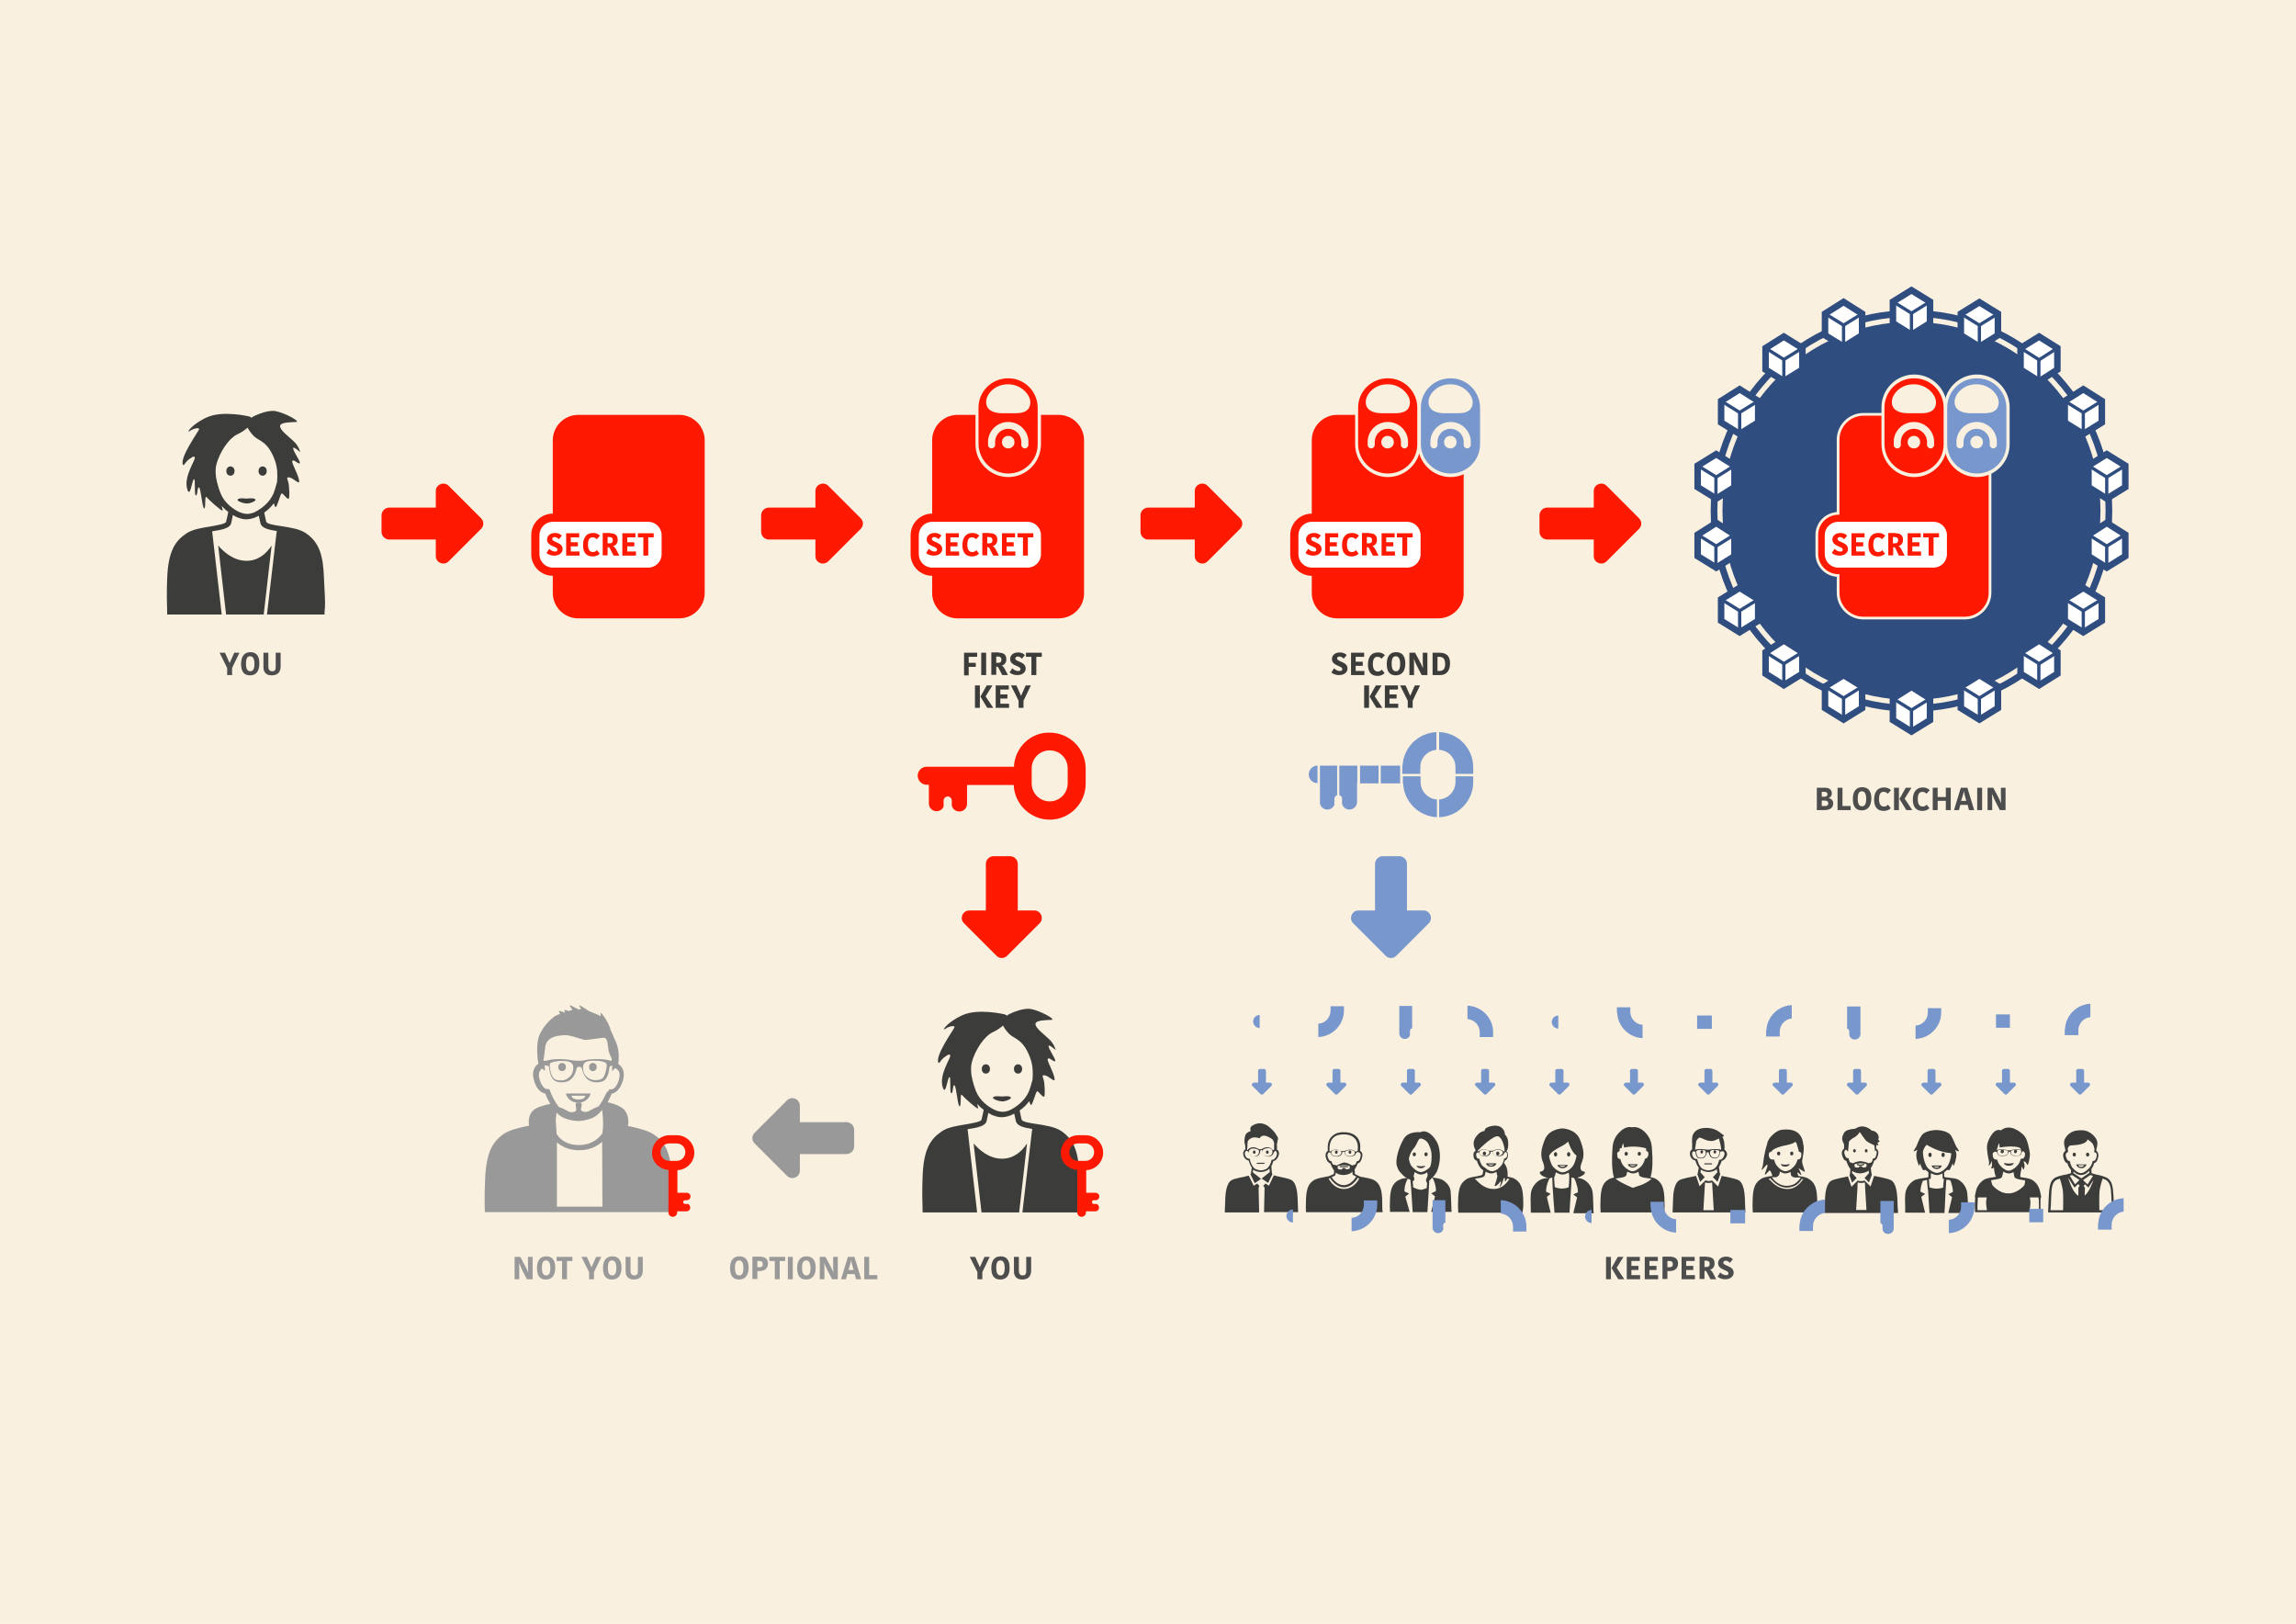 <?xml version="1.0" encoding="utf-8"?>
<!-- Generator: Adobe Illustrator 18.1.1, SVG Export Plug-In . SVG Version: 6.00 Build 0)  -->
<svg version="1.1" xmlns="http://www.w3.org/2000/svg" xmlns:xlink="http://www.w3.org/1999/xlink" x="0px" y="0px"
	 viewBox="0 0 841.9 595.3" enable-background="new 0 0 841.9 595.3" xml:space="preserve">
<g id="bg">
	<rect x="0" y="0" fill="#F9F0DF" width="841.9" height="595.3"/>
</g>
<g id="Layer_1">
	<path fill="#FF1900" d="M353.5,338.5l11.9,11.9c1.1,1.1,2.8,1.1,3.9,0l11.9-11.9c1.7-1.7,0.5-4.7-1.9-4.7h-6.1v-17.1
		c0-1.5-1.3-2.8-2.8-2.8h-6.1c-1.5,0-2.8,1.3-2.8,2.8v17.1h-6.1C353,333.8,351.7,336.8,353.5,338.5z"/>
	<path fill="#7897CC" d="M496.2,338.5l11.9,11.9c1.1,1.1,2.8,1.1,3.9,0l11.9-11.9c1.7-1.7,0.5-4.7-1.9-4.7h-6.1v-17.1
		c0-1.5-1.3-2.8-2.8-2.8H507c-1.5,0-2.8,1.3-2.8,2.8v17.1h-6.1C495.7,333.8,494.5,336.8,496.2,338.5z"/>
	<path fill="#999999" d="M288.6,403.4l-11.9,11.9c-1.1,1.1-1.1,2.8,0,3.9l11.9,11.9c1.7,1.7,4.7,0.5,4.7-1.9v-6.1h17.1
		c1.5,0,2.8-1.3,2.8-2.8v-6.1c0-1.5-1.3-2.8-2.8-2.8h-17.1v-6.1C293.2,402.9,290.3,401.7,288.6,403.4z"/>
	<path fill="#FF1900" d="M164.5,205.8l11.9-11.9c1.1-1.1,1.1-2.8,0-3.9l-11.9-11.9c-1.7-1.7-4.7-0.5-4.7,1.9v6.1h-17.1
		c-1.5,0-2.8,1.3-2.8,2.8v6.1c0,1.5,1.3,2.8,2.8,2.8h17.1v6.1C159.8,206.3,162.8,207.5,164.5,205.8z"/>
	<path fill="#FF1900" d="M303.7,205.8l11.9-11.9c1.1-1.1,1.1-2.8,0-3.9l-11.9-11.9c-1.7-1.7-4.7-0.5-4.7,1.9v6.1h-17.1
		c-1.5,0-2.8,1.3-2.8,2.8v6.1c0,1.5,1.3,2.8,2.8,2.8H299v6.1C299,206.3,301.9,207.5,303.7,205.8z"/>
	<path fill="#FF1900" d="M442.8,205.8l11.9-11.9c1.1-1.1,1.1-2.8,0-3.9l-11.9-11.9c-1.7-1.7-4.7-0.5-4.7,1.9v6.1H421
		c-1.5,0-2.8,1.3-2.8,2.8v6.1c0,1.5,1.3,2.8,2.8,2.8h17.1v6.1C438.1,206.3,441.1,207.5,442.8,205.8z"/>
	<path fill="#FF1900" d="M589.1,205.8l11.9-11.9c1.1-1.1,1.1-2.8,0-3.9l-11.9-11.9c-1.7-1.7-4.7-0.5-4.7,1.9v6.1h-17.1
		c-1.5,0-2.8,1.3-2.8,2.8v6.1c0,1.5,1.3,2.8,2.8,2.8h17.1v6.1C584.4,206.3,587.4,207.5,589.1,205.8z"/>
	<path fill="#FF1900" d="M371.8,281.1h-32c-1.8,0-3.3,1.5-3.3,3.3c0,1.8,1.5,3.3,3.3,3.3h0.8v6.9c0,1.6,1.3,2.8,2.8,2.8
		c1.2,0,2.2-0.7,2.6-1.7v-2.2c0-0.8,0.7-1.5,1.5-1.5s1.5,0.7,1.5,1.5v1.8c0.3,1.3,1.4,2.2,2.8,2.2c1.6,0,2.8-1.3,2.8-2.8v-6.9h17.1
		c0.3,7,6.1,12.7,13.2,12.7h0c7.3,0,13.2-5.9,13.2-13.2v-5.5c0-7.3-5.9-13.2-13.2-13.2h0C377.9,268.4,372.1,274.1,371.8,281.1z
		 M391.5,281.7v5.5c0,3.6-2.9,6.6-6.6,6.6c-3.6,0-6.6-2.9-6.6-6.6v-5.5c0-3.6,2.9-6.6,6.6-6.6C388.6,275.1,391.5,278,391.5,281.7z"
		/>
	<g>
		<g>
			<path fill="#3C3C3B" d="M99.6,200c-2,3.1-5.1,5.7-9.4,5.6c-4.7-0.1-8.2-3.3-10.2-5.6l2.9,25.3h13.8L99.6,200z"/>
			<path fill="#3C3C3B" d="M119,216.2c-0.1-1.3-0.1-2.7-0.2-4.2c-0.3-8-1.5-13-6.6-16.5c-2.3-1.6-5.9-2.1-9-2.6
				c-2.2-0.3-5.5-0.8-5.6-1.7c-0.3-1.1-0.5-2.3-0.7-3.3c1.2-0.8,2.5-2,3.5-3.4c0.1,0.4,0.3,0.8,0.5,1.3c0.5,1.1,1.9-4.9,2.4-4.9
				c0.6,0,1.3,1.5,2.4,2c0.7,0.3,0.3-4.9,0.1-5.8c-0.3-1.4-1.2-2.4,0.6-2c1.1,0.3,3.3,2.4,3.3,1.6c0.1-2.2-3-7-2.5-7.7
				c0.5-0.7,1.8,0.9,2.6,0.9c0.9,0-2.1-4.1-2.3-5.4c-0.2-1.3,2.6,1.3,2.6,1.3s-0.4-2.2-2.5-4.1c-2.1-2-5.1-4.1-4.9-5.6
				c0.2-1.4,4.6-1.3,6-1.4c1.4-0.2-4.3-3.4-7.8-4c-3.5-0.5-8.4,2.2-8.4,2.2l-0.3,0.3c-0.2-0.3-0.6-0.5-1.2-0.6c0,0-9.5-2.2-15.1,0.4
				c-5.6,2.5-7.9,6.1-6.3,5c1.6-1.1,3.9-1.4,3.3-0.4c-0.5,1.1-7.1,10.3-5.8,12.8c0.3,0.5,0.8-0.8,1.7-1.6c0.6-0.5,2.9-2.4,2.6-0.7
				c-0.4,1.6-3.9,6.8-2.8,11c1.1,4.1,1.8-3.1,2.5-3.4c0.7-0.4,0,5.6,0.7,5.9c0.7,0.4,0.5-3.4,1.2-2.9c0.7,0.5,1.2,7.9,1.9,7.7
				c0.7-0.2,0-5.2,0.9-4.1c0.9,1.1,5.3,5,5.8,4.9c0.1,0,0-0.7-0.3-1.7c0.8,0.9,1.6,1.6,2.4,2.2c-0.2,1.1-0.5,2.4-0.8,3.6
				c-0.2,0.8-3.5,1.3-5.6,1.7c-3.1,0.5-6.7,1-9,2.6c-4.1,2.8-6.6,6.4-7,16.5c-0.2,5.4-0.1,9.7,0,12.3l0,0.9h20l-3.5-30.5l0,0l0,0
				c3.7-0.6,6.6-1.1,7-3.1c0.2-1,0.4-2,0.6-2.9c0.3,0.2,0.6,0.3,0.8,0.5c0.8,0.4,2.4,1.1,4,1.1c0,0,0.1,0,0.1,0
				c1.8,0,3.4-0.7,4.2-1.1c0.1-0.1,0.2-0.1,0.4-0.2c0.2,0.9,0.4,1.8,0.6,2.7c0.4,1.8,2.8,2.4,6,2.9l-0.2,1.5l-3.4,29.1h21.1l0-0.9
				C119.3,222.3,119.2,219.6,119,216.2z M93.9,187.5c-0.5,0.3-1.8,0.9-3.2,0.9c-0.1,0-0.1,0-0.2,0c-1.3,0-2.6-0.6-3.2-0.9
				c-1.8-0.9-5-3.1-6.4-6.6c-0.4-1-1.2-3.2-1.7-6c-0.2-1.7-0.2-3.2,0.1-4.4c1.2-4.9,4.8-9.9,7.6-11.2c1.4-0.6,2.8-1.6,3.9-2.5
				c0.4,0.8,1.1,1.9,2.4,3.2c1.8,1.7,5.1,1.8,7.6,8.8c1,2.7,1,5.5,0.8,7.9c-0.5,1.9-1,3.4-1.3,4.2C98.8,184.4,95.6,186.6,93.9,187.5
				z"/>
		</g>
		<ellipse fill="#3C3C3B" cx="84.5" cy="172.7" rx="1.5" ry="1.7"/>
		<ellipse fill="#3C3C3B" cx="96.3" cy="172.7" rx="1.5" ry="1.7"/>
		<g>
			<path fill="#3C3C3B" d="M90.4,184.6c-1.5-0.1-2.8-0.8-2.8-0.8s-0.9-0.5-0.2-0.9c0.7-0.4,3-0.1,3-0.1s2.3-0.3,3,0.1
				c0.7,0.4-0.2,0.9-0.2,0.9S91.9,184.6,90.4,184.6z"/>
		</g>
	</g>
	<g>
		<path fill="#3C3C3B" d="M353.5,247.5v-8.2h4.8v1.5h-3.1v2.2h2.6v1.5h-2.6v3.1H353.5z"/>
		<path fill="#3C3C3B" d="M359.8,239.3h1.8v8.2h-1.8V239.3z"/>
		<path fill="#3C3C3B" d="M366.2,239.3c1.8,0,2.8,0.7,2.8,2.4c0,1.4-0.8,2.1-1.7,2.3v0c0.4,0.2,0.7,0.5,1.1,1.2l1.2,2.3h-2.1
			l-1.4-2.7c-0.2-0.3-0.4-0.4-0.7-0.4h-0.1v3h-1.8v-8.2H366.2z M365.3,243h0.7c0.9,0,1.2-0.4,1.2-1.2c0-0.7-0.4-1.1-1.2-1.1h-0.7
			V243z"/>
		<path fill="#3C3C3B" d="M374.2,245.3c0-1.3-3.8-1.1-3.8-3.7c0-1.4,1.2-2.4,2.9-2.4c1.4,0,2.2,0.6,2.5,1l-1.1,1.3
			c-0.2-0.2-0.7-0.8-1.5-0.8c-0.6,0-0.9,0.3-0.9,0.7c0,1.3,3.8,1.1,3.8,3.7c0,1.2-1,2.4-3.1,2.4c-1.6,0-2.6-0.7-2.8-1l1-1.5
			c0.4,0.4,1.1,1,2.1,1C373.9,246.1,374.2,245.7,374.2,245.3z"/>
		<path fill="#3C3C3B" d="M378.2,240.8h-2v-1.5h5.8v1.5h-2v6.7h-1.8V240.8z"/>
		<path fill="#3C3C3B" d="M359.3,259.5h-1.8v-8.2h1.8V259.5z M361.8,251.3h2.1l-2.5,4l2.8,4.2h-2.2l-2.5-4.1v0L361.8,251.3z"/>
		<path fill="#3C3C3B" d="M365.1,259.5v-8.2h4.8v1.5h-3.1v1.8h2.6v1.5h-2.6v1.9h3.2v1.5H365.1z"/>
		<path fill="#3C3C3B" d="M375.3,256.9v2.6h-1.8v-2.6l-2.8-5.6h2l1.7,3.8h0l1.7-3.8h1.9L375.3,256.9z"/>
	</g>
	<g>
		<path fill="#3C3C3B" d="M492.2,245.3c0-1.3-3.8-1.1-3.8-3.7c0-1.4,1.2-2.4,2.9-2.4c1.4,0,2.2,0.6,2.5,1l-1.1,1.3
			c-0.2-0.2-0.7-0.8-1.5-0.8c-0.6,0-0.9,0.3-0.9,0.7c0,1.3,3.8,1.1,3.8,3.7c0,1.2-1,2.4-3.1,2.4c-1.6,0-2.6-0.7-2.8-1l1-1.5
			c0.4,0.4,1.1,1,2.1,1C491.9,246.1,492.2,245.7,492.2,245.3z"/>
		<path fill="#3C3C3B" d="M495.4,247.5v-8.2h4.8v1.5h-3.1v1.8h2.6v1.5h-2.6v1.9h3.2v1.5H495.4z"/>
		<path fill="#3C3C3B" d="M505.2,239.2c1.6,0,2.3,0.7,2.6,1l-1.2,1.3c-0.3-0.3-0.7-0.7-1.5-0.7c-1.1,0-1.7,0.8-1.7,2.7
			c0,1.7,0.6,2.7,1.8,2.7c0.8,0,1.2-0.4,1.5-0.7l1,1.3c-0.4,0.4-1.2,1-2.6,1c-2.5,0-3.5-1.7-3.5-4.1
			C501.6,240.9,502.8,239.2,505.2,239.2z"/>
		<path fill="#3C3C3B" d="M511.8,247.6c-2,0-3.3-1.1-3.3-4.2c0-3,1.4-4.3,3.4-4.3c2,0,3.4,1.1,3.4,4.2
			C515.3,246.3,513.8,247.6,511.8,247.6z M511.9,246.1c0.9,0,1.5-0.7,1.5-2.7c0-2-0.6-2.8-1.6-2.8c-0.9,0-1.5,0.6-1.5,2.7
			C510.3,245.4,510.9,246.1,511.9,246.1z"/>
		<path fill="#3C3C3B" d="M518.4,241.5c0.1,0.8,0.1,1.4,0.1,2.9v3.1h-1.7v-8.2h2.1l1.7,3.2c0.4,0.8,0.9,1.7,1.2,2.5h0
			c-0.1-1.1-0.1-2.3-0.1-3.1v-2.6h1.7v8.2h-2.1l-1.8-3.5C519.1,243.2,518.8,242.4,518.4,241.5L518.4,241.5z"/>
		<path fill="#3C3C3B" d="M525.3,239.3h2.5c2.7,0,3.9,1.3,3.9,3.9c0,2.1-0.8,4.3-3.8,4.3h-2.6V239.3z M527.1,246h0.7
			c1.7,0,2.1-1.1,2.1-2.6c0-2-0.9-2.6-2.2-2.6h-0.6V246z"/>
		<path fill="#3C3C3B" d="M502,259.5h-1.8v-8.2h1.8V259.5z M504.5,251.3h2.1l-2.5,4l2.8,4.2h-2.2l-2.5-4.1v0L504.5,251.3z"/>
		<path fill="#3C3C3B" d="M507.8,259.5v-8.2h4.8v1.5h-3.1v1.8h2.6v1.5h-2.6v1.9h3.2v1.5H507.8z"/>
		<path fill="#3C3C3B" d="M518,256.9v2.6h-1.8v-2.6l-2.8-5.6h2l1.7,3.8h0l1.7-3.8h1.9L518,256.9z"/>
	</g>
	<g>
		<path fill="#4D4D4D" d="M85.1,244.9v2.6h-1.8v-2.6l-2.8-5.6h2l1.7,3.8h0l1.7-3.8h1.9L85.1,244.9z"/>
		<path fill="#4D4D4D" d="M91.7,247.6c-2,0-3.3-1.1-3.3-4.2c0-3,1.4-4.3,3.4-4.3c2,0,3.3,1.1,3.3,4.2
			C95.1,246.3,93.7,247.6,91.7,247.6z M91.8,246.1c0.9,0,1.5-0.7,1.5-2.7c0-2-0.6-2.8-1.6-2.8c-0.9,0-1.5,0.6-1.5,2.7
			C90.2,245.4,90.8,246.1,91.8,246.1z"/>
		<path fill="#4D4D4D" d="M101.1,244.5v-5.2h1.8v5c0,2.5-1.5,3.3-3.3,3.3c-2.1,0-3-1.3-3-3v-5.3h1.8v5c0,1.2,0.4,1.8,1.5,1.8
			C100.7,246.1,101.1,245.7,101.1,244.5z"/>
	</g>
	<g>
		<g>
			<path fill="#3C3C3B" d="M376.6,419.2c-2,3.1-5.1,5.7-9.4,5.6c-4.7-0.1-8.2-3.3-10.2-5.6l2.9,25.3h13.8L376.6,419.2z"/>
			<path fill="#3C3C3B" d="M396,435.4c-0.1-1.3-0.1-2.7-0.2-4.2c-0.3-8-1.5-13-6.6-16.5c-2.3-1.6-5.9-2.1-9-2.6
				c-2.2-0.3-5.5-0.8-5.6-1.7c-0.3-1.1-0.5-2.3-0.7-3.3c1.2-0.8,2.5-2,3.5-3.4c0.1,0.4,0.3,0.8,0.5,1.3c0.5,1.1,1.9-4.9,2.4-4.9
				c0.6,0,1.3,1.5,2.4,2c0.7,0.3,0.3-4.9,0.1-5.8c-0.3-1.4-1.2-2.4,0.6-2c1.1,0.3,3.3,2.4,3.3,1.6c0.1-2.2-3-7-2.5-7.7
				c0.5-0.7,1.8,0.9,2.6,0.9c0.9,0-2.1-4.1-2.3-5.4c-0.2-1.3,2.6,1.3,2.6,1.3s-0.4-2.2-2.5-4.1c-2.1-2-5.1-4.1-4.9-5.6
				c0.2-1.4,4.6-1.3,6-1.4c1.4-0.2-4.3-3.4-7.8-4c-3.5-0.5-8.4,2.2-8.4,2.2l-0.3,0.3c-0.2-0.3-0.6-0.5-1.2-0.6c0,0-9.5-2.2-15.1,0.4
				c-5.6,2.5-7.9,6.1-6.3,5c1.6-1.1,3.9-1.4,3.3-0.4c-0.5,1.1-7.1,10.3-5.8,12.8c0.3,0.5,0.8-0.8,1.7-1.6c0.6-0.5,2.9-2.4,2.6-0.7
				c-0.4,1.6-3.9,6.8-2.8,11c1.1,4.1,1.8-3.1,2.5-3.4c0.7-0.4,0,5.6,0.7,5.9c0.7,0.4,0.5-3.4,1.2-2.9c0.7,0.5,1.2,7.9,1.9,7.7
				c0.7-0.2,0-5.2,0.9-4.1c0.9,1.1,5.3,5,5.8,4.9c0.1,0,0-0.7-0.3-1.7c0.8,0.9,1.6,1.6,2.4,2.2c-0.2,1.1-0.5,2.4-0.8,3.6
				c-0.2,0.8-3.5,1.3-5.6,1.7c-3.1,0.5-6.7,1-9,2.6c-4.1,2.8-6.6,6.4-7,16.5c-0.2,5.4-0.1,9.7,0,12.3l0,0.9h20l-3.5-30.5l0,0l0,0
				c3.7-0.6,6.6-1.1,7-3.1c0.2-1,0.4-2,0.6-2.9c0.3,0.2,0.6,0.3,0.8,0.5c0.8,0.4,2.4,1.1,4,1.1c0,0,0.1,0,0.1,0
				c1.8,0,3.4-0.7,4.2-1.1c0.1-0.1,0.2-0.1,0.4-0.2c0.2,0.9,0.4,1.8,0.6,2.7c0.4,1.8,2.8,2.4,6,2.9l-0.2,1.5l-3.4,29.1h21.1l0-0.9
				C396.3,441.5,396.2,438.8,396,435.4z M370.9,406.7c-0.5,0.3-1.8,0.9-3.2,0.9c-0.1,0-0.1,0-0.2,0c-1.3,0-2.6-0.6-3.2-0.9
				c-1.8-0.9-5-3.1-6.4-6.6c-0.4-1-1.2-3.2-1.7-6c-0.2-1.7-0.2-3.2,0.1-4.4c1.2-4.9,4.8-9.9,7.6-11.2c1.4-0.6,2.8-1.6,3.9-2.5
				c0.4,0.8,1.1,1.9,2.4,3.2c1.8,1.7,5.1,1.8,7.6,8.8c1,2.7,1,5.5,0.8,7.9c-0.5,1.9-1,3.4-1.3,4.2
				C375.8,403.6,372.6,405.8,370.9,406.7z"/>
		</g>
		<ellipse fill="#3C3C3B" cx="361.5" cy="391.9" rx="1.5" ry="1.7"/>
		<ellipse fill="#3C3C3B" cx="373.3" cy="391.9" rx="1.5" ry="1.7"/>
		<g>
			<path fill="#3C3C3B" d="M367.4,403.8c-1.5-0.1-2.8-0.8-2.8-0.8s-0.9-0.5-0.2-0.9c0.7-0.4,3-0.1,3-0.1s2.3-0.3,3,0.1
				c0.7,0.4-0.2,0.9-0.2,0.9S368.9,403.8,367.4,403.8z"/>
		</g>
	</g>
	<g>
		<path fill="#4D4D4D" d="M360.2,466.4v2.6h-1.8v-2.6l-2.8-5.6h2l1.7,3.8h0l1.7-3.8h1.9L360.2,466.4z"/>
		<path fill="#4D4D4D" d="M366.8,469.1c-2,0-3.3-1.1-3.3-4.2c0-3,1.4-4.3,3.4-4.3c2,0,3.3,1.1,3.3,4.2
			C370.3,467.8,368.8,469.1,366.8,469.1z M366.9,467.6c0.9,0,1.5-0.7,1.5-2.7c0-2-0.6-2.8-1.6-2.8c-0.9,0-1.5,0.6-1.5,2.7
			C365.3,466.9,365.9,467.6,366.9,467.6z"/>
		<path fill="#4D4D4D" d="M376.3,466v-5.2h1.8v5c0,2.5-1.5,3.3-3.3,3.3c-2.1,0-3-1.3-3-3v-5.3h1.8v5c0,1.2,0.4,1.8,1.5,1.8
			C375.8,467.6,376.3,467.2,376.3,466z"/>
	</g>
	<g>
		<path fill="#999999" d="M271,469.1c-2,0-3.3-1.1-3.3-4.2c0-3,1.4-4.3,3.4-4.3c2,0,3.4,1.1,3.4,4.2
			C274.5,467.8,273,469.1,271,469.1z M271.1,467.6c0.9,0,1.5-0.7,1.5-2.7c0-2-0.6-2.8-1.6-2.8c-0.9,0-1.5,0.6-1.5,2.7
			C269.5,466.9,270.1,467.6,271.1,467.6z"/>
		<path fill="#999999" d="M281.6,463.2c0,1.5-0.8,2.8-3.2,2.8h-0.7v2.9h-1.8v-8.2h2.8C280.4,460.8,281.6,461.4,281.6,463.2z
			 M277.7,462.3v2.3h0.6c1.2,0,1.4-0.5,1.4-1.1c0-0.8-0.4-1.2-1.3-1.2H277.7z"/>
		<path fill="#999999" d="M284.1,462.3h-2v-1.5h5.8v1.5h-2v6.7h-1.8V462.3z"/>
		<path fill="#999999" d="M288.9,460.8h1.8v8.2h-1.8V460.8z"/>
		<path fill="#999999" d="M295.6,469.1c-2,0-3.3-1.1-3.3-4.2c0-3,1.4-4.3,3.4-4.3c2,0,3.4,1.1,3.4,4.2
			C299.1,467.8,297.6,469.1,295.6,469.1z M295.7,467.6c0.9,0,1.5-0.7,1.5-2.7c0-2-0.6-2.8-1.6-2.8c-0.9,0-1.5,0.6-1.5,2.7
			C294.1,466.9,294.8,467.6,295.7,467.6z"/>
		<path fill="#999999" d="M302.2,463c0.1,0.8,0.1,1.4,0.1,2.9v3.1h-1.7v-8.2h2.1l1.7,3.2c0.4,0.8,0.9,1.7,1.2,2.5h0
			c-0.1-1.1-0.1-2.3-0.1-3.1v-2.6h1.7v8.2h-2.1l-1.8-3.5C302.9,464.7,302.6,463.9,302.2,463L302.2,463z"/>
		<path fill="#999999" d="M313.3,460.8l2.5,8.2h-1.9l-0.5-1.9h-2.7l-0.5,1.9h-1.8l2.5-8.2H313.3z M311.1,465.6h1.9l-0.3-1.1
			c-0.3-1.1-0.5-1.7-0.6-2.5h0c-0.1,0.7-0.3,1.4-0.6,2.4L311.1,465.6z"/>
		<path fill="#999999" d="M318.7,460.8v6.7h3v1.5h-4.8v-8.2H318.7z"/>
	</g>
	<g>
		<path fill="#999999" d="M190.3,463c0.1,0.8,0.1,1.4,0.1,2.9v3.1h-1.7v-8.2h2.1l1.7,3.2c0.4,0.8,0.9,1.7,1.2,2.5h0
			c-0.1-1.1-0.1-2.3-0.1-3.1v-2.6h1.7v8.2h-2.1l-1.8-3.5C191.1,464.7,190.7,463.9,190.3,463L190.3,463z"/>
		<path fill="#999999" d="M200.2,469.1c-2,0-3.3-1.1-3.3-4.2c0-3,1.4-4.3,3.4-4.3c2,0,3.3,1.1,3.3,4.2
			C203.6,467.8,202.2,469.1,200.2,469.1z M200.3,467.6c0.9,0,1.5-0.7,1.5-2.7c0-2-0.6-2.8-1.6-2.8c-0.9,0-1.5,0.6-1.5,2.7
			C198.7,466.9,199.3,467.6,200.3,467.6z"/>
		<path fill="#999999" d="M206.1,462.3h-2v-1.5h5.8v1.5h-2v6.7h-1.8V462.3z"/>
		<path fill="#999999" d="M217.8,466.4v2.6H216v-2.6l-2.8-5.6h2l1.7,3.8h0l1.7-3.8h1.9L217.8,466.4z"/>
		<path fill="#999999" d="M224.4,469.1c-2,0-3.3-1.1-3.3-4.2c0-3,1.4-4.3,3.4-4.3c2,0,3.4,1.1,3.4,4.2
			C227.9,467.8,226.4,469.1,224.4,469.1z M224.5,467.6c0.9,0,1.5-0.7,1.5-2.7c0-2-0.6-2.8-1.6-2.8c-0.9,0-1.5,0.6-1.5,2.7
			C222.9,466.9,223.5,467.6,224.5,467.6z"/>
		<path fill="#999999" d="M233.9,466v-5.2h1.8v5c0,2.5-1.5,3.3-3.3,3.3c-2.1,0-3-1.3-3-3v-5.3h1.8v5c0,1.2,0.4,1.8,1.5,1.8
			C233.4,467.6,233.9,467.2,233.9,466z"/>
	</g>
	<g>
		<path fill="#4D4D4D" d="M672.2,294.5c0,1.1-0.5,2.5-3.3,2.5h-2.7v-8.2h2.9c1.4,0,2.6,0.5,2.6,2.1c0,0.9-0.6,1.5-1.2,1.7v0
			C671.4,292.8,672.2,293.3,672.2,294.5z M669,290.3h-1v1.8h0.9c0.9,0,1.2-0.4,1.2-0.9C670.1,290.7,669.8,290.3,669,290.3z
			 M670.4,294.5c0-0.7-0.6-1-1.3-1H668v2h1.2C670.2,295.5,670.4,295,670.4,294.5z"/>
		<path fill="#4D4D4D" d="M675.6,288.8v6.7h3v1.5h-4.8v-8.2H675.6z"/>
		<path fill="#4D4D4D" d="M682.7,297.1c-2,0-3.3-1.1-3.3-4.2c0-3,1.4-4.3,3.4-4.3c2,0,3.4,1.1,3.4,4.2
			C686.1,295.8,684.7,297.1,682.7,297.1z M682.8,295.6c0.9,0,1.5-0.7,1.5-2.7c0-2-0.6-2.8-1.6-2.8c-0.9,0-1.5,0.6-1.5,2.7
			C681.2,294.9,681.8,295.6,682.8,295.6z"/>
		<path fill="#4D4D4D" d="M690.8,288.7c1.6,0,2.3,0.7,2.6,1l-1.2,1.3c-0.3-0.3-0.7-0.7-1.5-0.7c-1.1,0-1.7,0.8-1.7,2.7
			c0,1.7,0.6,2.7,1.8,2.7c0.8,0,1.2-0.4,1.5-0.7l1,1.3c-0.3,0.4-1.2,1-2.6,1c-2.5,0-3.5-1.7-3.5-4.1
			C687.2,290.4,688.4,288.7,690.8,288.7z"/>
		<path fill="#4D4D4D" d="M696.3,297h-1.8v-8.2h1.8V297z M698.8,288.8h2.1l-2.5,4l2.8,4.2h-2.2l-2.5-4.1v0L698.8,288.8z"/>
		<path fill="#4D4D4D" d="M705,288.7c1.6,0,2.3,0.7,2.6,1l-1.2,1.3c-0.3-0.3-0.7-0.7-1.5-0.7c-1.1,0-1.7,0.8-1.7,2.7
			c0,1.7,0.6,2.7,1.8,2.7c0.8,0,1.2-0.4,1.5-0.7l1,1.3c-0.4,0.4-1.2,1-2.6,1c-2.5,0-3.5-1.7-3.5-4.1
			C701.4,290.4,702.7,288.7,705,288.7z"/>
		<path fill="#4D4D4D" d="M715.3,288.8v8.2h-1.8v-3.4h-3v3.4h-1.8v-8.2h1.8v3.4h3v-3.4H715.3z"/>
		<path fill="#4D4D4D" d="M721.4,288.8l2.5,8.2H722l-0.5-1.9h-2.7l-0.5,1.9h-1.8l2.5-8.2H721.4z M719.1,293.6h1.9l-0.3-1.1
			c-0.3-1.1-0.5-1.7-0.6-2.5h0c-0.1,0.7-0.3,1.4-0.6,2.4L719.1,293.6z"/>
		<path fill="#4D4D4D" d="M725,288.8h1.8v8.2H725V288.8z"/>
		<path fill="#4D4D4D" d="M730.4,291c0.1,0.8,0.1,1.4,0.1,2.9v3.1h-1.7v-8.2h2.1l1.7,3.2c0.4,0.8,0.9,1.7,1.2,2.5h0
			c-0.1-1.1-0.1-2.3-0.1-3.1v-2.6h1.7v8.2h-2.1l-1.8-3.5C731.2,292.7,730.8,291.9,730.4,291L730.4,291z"/>
	</g>
	<g>
		<path fill="#4D4D4D" d="M590.7,469h-1.8v-8.2h1.8V469z M593.2,460.8h2.1l-2.5,4l2.8,4.2h-2.2l-2.5-4.1v0L593.2,460.8z"/>
		<path fill="#4D4D4D" d="M596.5,469v-8.2h4.8v1.5h-3.1v1.8h2.6v1.5h-2.6v1.9h3.2v1.5H596.5z"/>
		<path fill="#4D4D4D" d="M603.1,469v-8.2h4.8v1.5h-3.1v1.8h2.6v1.5h-2.6v1.9h3.2v1.5H603.1z"/>
		<path fill="#4D4D4D" d="M615.3,463.2c0,1.5-0.8,2.8-3.2,2.8h-0.7v2.9h-1.8v-8.2h2.8C614.1,460.8,615.3,461.4,615.3,463.2z
			 M611.4,462.3v2.3h0.6c1.2,0,1.4-0.5,1.4-1.1c0-0.8-0.4-1.2-1.3-1.2H611.4z"/>
		<path fill="#4D4D4D" d="M616.6,469v-8.2h4.8v1.5h-3.1v1.8h2.6v1.5h-2.6v1.9h3.2v1.5H616.6z"/>
		<path fill="#4D4D4D" d="M625.9,460.8c1.8,0,2.8,0.7,2.8,2.4c0,1.4-0.8,2.1-1.7,2.3v0c0.4,0.2,0.7,0.5,1.1,1.2l1.2,2.3h-2.1
			l-1.4-2.7c-0.2-0.3-0.4-0.4-0.7-0.4H625v3h-1.8v-8.2H625.9z M625,464.5h0.7c0.9,0,1.2-0.4,1.2-1.2c0-0.7-0.4-1.1-1.2-1.1H625
			V464.5z"/>
		<path fill="#4D4D4D" d="M633.8,466.8c0-1.3-3.8-1.1-3.8-3.7c0-1.4,1.2-2.4,2.9-2.4c1.4,0,2.2,0.6,2.5,1l-1.1,1.3
			c-0.2-0.2-0.7-0.8-1.5-0.8c-0.6,0-0.9,0.3-0.9,0.7c0,1.3,3.8,1.1,3.8,3.7c0,1.2-1,2.4-3.1,2.4c-1.6,0-2.6-0.7-2.8-1l1-1.5
			c0.4,0.4,1.1,1,2.1,1C633.5,467.6,633.8,467.2,633.8,466.8z"/>
	</g>
	<g>
		<g>
			<ellipse fill="#3C3C3B" cx="707.7" cy="423.4" rx="0.6" ry="0.8"/>
			<ellipse fill="#3C3C3B" cx="712.5" cy="423.4" rx="0.6" ry="0.8"/>
			<path fill="#3C3C3B" d="M708.3,427.3c0.1,0.5,0.6,1,1.2,1.2c0.1,0,0.1,0,0.2,0c0.2,0,0.3,0.1,0.5,0.1c0.2,0,0.3,0,0.5-0.1
				c0,0,0.1,0,0.1,0c0.6-0.2,1.1-0.6,1.2-1.2H708.3z M710.1,428.1c-0.3,0-0.9-0.1-1-0.4h2C711,428,710.4,428.1,710.1,428.1z"/>
			<path fill="#3C3C3B" d="M721.2,436.6c-0.5-2.1-2.1-3.6-3.3-4.2c-0.6-0.3-1.4-0.4-2.2-0.5c0,0-1.7-0.2-1.7-0.2s-1-0.1-1.1-0.3
				v-1.6c0.4-0.3,0.7-0.6,1.1-0.9l0.8,0.1c0.4-0.4,1.2-2.5,1.2-2.5l0.3,1c0,0,0.5-0.6,0.9-2.7c0.5-2-0.3-3.3-0.3-3.3
				s1.3,0.8,1.4,0.6c0.1-0.2-0.6-1.2-1-1.8c-0.5-0.9-1-2.5-1.9-4c-1.4-2-5.4-2-5.4-2s-4,0-5.4,2c-1,1.4-1.5,3.1-1.9,4
				c-0.4,0.7-1.1,1.7-1,1.8c0.1,0.2,1.4-0.6,1.4-0.6s-0.7,1.3-0.3,3.3c0.5,2,0.9,2.7,0.9,2.7l0.3-1c0,0,0.8,2.2,1.2,2.5l0.9-0.1
				c0.3,0.3,0.6,0.6,1,0.8c0,0,0,0,0,0v1.9l-0.5,0.1c0,0-3.5,0.5-4.2,0.8c-1.5,0.6-3.3,2.5-3.7,4.7c-0.2,1.3-0.2,3.8-0.1,5.6
				c0,0.7,0,1.3,0,1.8h0.1h0h7.2l-1.4-5.8l1.4-1.1l-1.7-0.8c0-1.2,0.3-2.4,0.6-3.3c0.1-0.3,0.2-0.5,0.3-0.7l0.5-0.1l1-0.2
				c0,0.5,0.1,1.4,0.2,2.5c0,0.5,0.1,0.9,0.2,1.4c0.2,3.7,0.5,8.2,0.5,8.2h5.5c0,0,0.3-4.4,0.4-8.1c0,0,0,0,0-0.1
				c0.1-0.4,0.1-0.8,0.1-1.3c0.1-1.1,0.1-2.2,0.2-2.7l0.9,0.1l0.5,0.1c0.2,0.4,0.4,0.9,0.5,1.4c0.3,0.9,0.5,1.9,0.5,2.9l-1.7,0.8
				l1.4,1.1l-1.4,5.8h7.3h0.2C721.6,444.5,721.7,438.6,721.2,436.6z M712.5,435.4c-2,0.6-3.6,0.4-5-0.1c-0.1-1.3-0.2-2.5-0.2-3
				l0.4-0.1c0.2,0,0.3-0.2,0.3-0.4v-1.7c0.1,0.1,0.3,0.2,0.4,0.2c0.4,0.2,1.1,0.5,1.8,0.5c0,0,0,0,0.1,0c0.7,0,1.4-0.3,1.8-0.5
				c0.1,0,0.2-0.1,0.2-0.1v1.6c0,0.2,0.1,0.4,0.3,0.4l0.2,0C712.7,432.8,712.6,434.1,712.5,435.4z M712.4,429.2
				c-0.3,0.2-0.5,0.3-0.7,0.4c-0.2,0.1-0.8,0.4-1.5,0.4c-0.6,0-1.2-0.3-1.4-0.4c-0.2-0.1-0.5-0.2-0.7-0.4c-0.2-0.2-0.5-0.3-0.7-0.5
				c-0.5-0.4-1-1-1.3-1.8c-0.3-0.6-0.9-2.2-1-4.2c0-0.1,0-0.2,0-0.3c0-0.2,0.1-0.4,0.1-0.6c0.5-1.5,1.3-2.1,1.3-2.1s2.2,1.4,4.7,2.2
				c1.7,0.6,3.4,0.8,4.3,0.9c-0.1,1.9-0.7,3.4-1,4c-0.3,0.7-0.8,1.3-1.4,1.8C712.8,428.9,712.6,429,712.4,429.2z"/>
		</g>
		<g>
			<path fill="#3C3C3B" d="M558.5,439c-0.2-4.1-1.2-5.6-2.9-6.7c-0.7-0.5-1.7-0.7-2.8-0.9c0.1-0.9,0-2.2-0.3-3.2
				c-0.3-0.9-0.7-1.5-1-1.8c0.1-0.3,0.2-0.6,0.3-0.9c0.2-0.1,0.4-0.2,0.5-0.3c0.4-0.4,0.7-0.9,0.6-2.1c0-0.4-0.2-0.7-0.5-1
				c0,0,0,0,0,0c0.4-0.5,0.8-1.6,0.6-3.6c-0.1-1.2-0.6-2-1.2-2.6c0.1-0.9-0.7-3-3.1-3.2c-1.1-0.1-2.5,0.2-3.5,0.7
				c-0.6,0.3-0.8,0.8-0.8,1.2c-1.3,0.2-2.1,0.8-2.9,1.8c-1.8,2.1-1.1,4.1-0.5,5.1c0,0.2,0,0.3,0,0.5c-0.4,0.2-0.7,0.6-0.7,1.1
				c-0.1,1.2,0.2,1.7,0.6,2.1c0.2,0.2,0.5,0.3,0.7,0.4c0.1,0.4,0.2,0.8,0.4,1.1c0.4,1.1,1.2,1.9,1.9,2.4c-0.1,0.5-0.2,1-0.3,1.5
				c-0.1,0.3-1.4,0.5-2.3,0.7c-1.3,0.2-2.7,0.4-3.7,1.1c-1.7,1.2-2.7,2.6-2.9,6.7c-0.1,2.2-0.1,4,0,5.1l0,0.4h23.6l0-0.4
				C558.6,443,558.6,441.3,558.5,439z M549.3,416.6c1.3,0.3,2.1,2.9,2.4,4.6c0,0.3,0,0.6,0,0.8c0,0-0.1,0-0.1,0.1
				c-0.1,0.1-0.3,0-0.3,0s-0.4-0.4-0.8-0.5c-0.4-0.2-0.8-0.2-1.2-0.2c-0.7,0-1.4,0.2-1.8,0.4c-0.1,0-0.3,0.1-0.3,0.1l-0.5,0l-0.5,0
				c0,0-0.2-0.1-0.3-0.1c-0.4-0.2-1.1-0.4-1.8-0.4c-0.4,0-0.8,0-1.2,0.2c-0.4,0.2-0.8,0.5-0.8,0.5s-0.2,0-0.3,0c0-0.1,0-0.1,0-0.2
				C543.1,420.6,547.6,416.2,549.3,416.6z M550.9,423c-0.2,0.2-0.6,0.8-1.7,0.8c-1.1,0-1.6-0.5-1.8-1c-0.2-0.5,0.1-0.8,0.3-0.9
				c0.2-0.1,1.4-0.6,2.6-0.2c0,0,0.4,0.1,0.6,0.4C551.1,422.3,551.1,422.8,550.9,423z M546.1,422.8c-0.2,0.5-0.7,0.9-1.8,1
				c-1.1,0-1.6-0.5-1.7-0.8c-0.2-0.2-0.2-0.7,0-1c0.2-0.2,0.6-0.4,0.6-0.4c1.2-0.3,2.4,0.1,2.6,0.2C546,422,546.3,422.3,546.1,422.8
				z M542.9,426.3c-0.2-0.4-0.3-0.8-0.4-1.3l-0.1-0.2l-0.2,0c-0.2,0-0.5-0.1-0.5-0.2c-0.2-0.3-0.5-0.6-0.4-1.5
				c0-0.3,0.3-0.5,0.5-0.5l0.2-0.1l0-0.1c0,0,0.1,0,0.1,0c0.1,0,0.1,0.1,0.2,0.2c0.1,0.1,0.2,0.5,0.5,0.8c0.2,0.2,0.7,0.5,1.2,0.5
				c0.8,0.1,1.5,0,2-0.4c0.6-0.5,0.6-1,0.6-1.1c0-0.1,0.1-0.2,0.1-0.2c0.1,0,0.3,0,0.3,0s0.2,0,0.3,0c0.1,0,0.1,0.1,0.1,0.2
				c0,0.1,0,0.6,0.6,1.1c0.5,0.4,1.2,0.5,2,0.4c0.5-0.1,1-0.4,1.2-0.5c0.2-0.2,0.4-0.7,0.5-0.8c0.1-0.1,0.1-0.1,0.2-0.2
				c0,0,0.1,0,0.2-0.1l0,0.1c0,0,0.1,0,0.2,0.1c0.3,0.2,0.3,0.4,0.3,0.5c0.1,0.9-0.1,1.3-0.4,1.5c0,0-0.2,0.1-0.4,0.2l-0.2,0.1
				l-0.1,0.2c-0.1,0.5-0.3,0.9-0.4,1.3c-0.4,0.9-1,1.5-1.6,2c-0.1,0.1-0.2,0.2-0.3,0.3c-0.1,0.1-0.2,0.2-0.4,0.2
				c-0.1,0.1-0.2,0.1-0.3,0.2c-0.2,0.1-0.8,0.4-1.4,0.4c0,0,0,0,0,0c-0.5,0-1.1-0.3-1.3-0.4c-0.2-0.1-0.3-0.2-0.5-0.3
				c-0.1-0.1-0.2-0.2-0.3-0.2c-0.1-0.1-0.2-0.2-0.3-0.3C543.7,427.7,543.2,427.1,542.9,426.3z M547.4,435.9
				c-3.7-0.2-5.6-2.9-6.6-3.8c0.3,0,0.5-0.1,0.8-0.1c1.5-0.2,2.8-0.4,2.9-1.3c0.1-0.4,0.2-0.8,0.3-1.2c0.1,0.1,0.2,0.1,0.3,0.2
				c0.3,0.2,1,0.5,1.7,0.5c0,0,0,0,0.1,0c0.7,0,1.3-0.3,1.7-0.5c0,0,0.1-0.1,0.1-0.1c0.1,0.4,0.2,0.7,0.2,1.1c0,0.1,0.1,0.2,0.2,0.3
				c-0.1,0.9-0.7,2.7-1,3.5c-0.1,0.2-0.1,0.4,0.3,0.3c0.7-0.2,1.7-1.5,2-1.9c0,0,0,0,0,0c0,0.8-0.3,1.7-0.5,2.1
				c0,0.1,0.1,0.1,0.1,0.1c0.7-0.7,1.1-2.1,1.4-3.2c0.1,0,0.3,0,0.4,0.1c0.1,0.6,0,1.1,0,1.2c0,0.1,0.4-0.2,0.8-1c0,0,0-0.1,0.1-0.1
				c0.3,0,0.5,0.1,0.8,0.2C552.7,433.3,550.9,436.1,547.4,435.9z"/>
			<ellipse fill="#3C3C3B" cx="544.3" cy="422.9" rx="0.6" ry="0.7"/>
			<ellipse fill="#3C3C3B" cx="549.2" cy="422.9" rx="0.6" ry="0.7"/>
			<path fill="#3C3C3B" d="M544.9,426.5c0.1,0.6,0.7,1.1,1.4,1.2c0.1,0,0.3,0,0.5,0c0.2,0,0.3,0,0.5,0c0.7-0.1,1.3-0.6,1.4-1.2
				H544.9z M546.7,427.3c-0.3,0-0.9-0.1-1-0.4h2C547.6,427.2,547,427.3,546.7,427.3z"/>
		</g>
		<g>
			<polygon fill="#3C3C3B" points="660.2,422.5 660.2,422.5 660.2,422.5 			"/>
			<ellipse fill="#3C3C3B" cx="652.2" cy="422.9" rx="0.6" ry="0.7"/>
			<ellipse fill="#3C3C3B" cx="657" cy="422.9" rx="0.6" ry="0.7"/>
			<path fill="#3C3C3B" d="M653.4,427.4c0.2,0.1,0.6,0.3,1.2,0.3c0.6,0,0.9-0.2,1.2-0.3c0.2-0.1,0.7-0.7,0.3-0.6
				c-0.9,0.2-1.5,0.2-1.5,0.2s-0.5,0-1.5-0.2C652.8,426.7,653.2,427.2,653.4,427.4z"/>
			<path fill="#3C3C3B" d="M666.3,439c-0.2-4.1-1.2-5.6-2.9-6.7c-0.9-0.7-2.4-0.9-3.6-1.1c-0.1,0-0.2,0-0.4-0.1
				c-0.1-0.3-0.2-0.6-0.3-0.9c-0.4-1.1,1.2,0.7,1.4,0.6c0.2-0.1-1-2.5-1-2.5s2.1,1.4,2.3,1.3c0.2-0.1-1.1-2.9-1-4
				c0.1-0.9,1-4.1,0.4-6.3c-0.7-5.9-6.2-5.3-7.9-5.1c-1.7,0.1-5,2.8-5.3,5.1c0,0,0,0,0,0.1c-0.3,0.8-1.1,3.6-1.4,6.4
				c-0.3,3.1-0.9,2.8-0.6,3c0.2,0.3,1.7-1.9,1.9-1.8c0.4,0.1,0.2,0.7-0.1,1.5c-0.3,0.8-0.8,2.1-0.6,2.2s1.3-1.4,1.7-1.6
				c0.3-0.1,0.8,1.3,1,2c-0.2,0-0.4,0.1-0.6,0.1c-1.3,0.2-2.7,0.4-3.7,1.1c-1.7,1.2-2.7,2.6-2.9,6.7c-0.1,2.2-0.1,4,0,5.1l0,0.4
				h23.6l0-0.4C666.4,443,666.4,441.3,666.3,439z M649.4,425c-0.1,0-0.3-0.1-0.3-0.2c-0.3-0.3-0.6-0.8-0.5-1.8
				c0-0.3,0.2-0.5,0.4-0.6c0.1-0.1,0.3-0.1,0.4-0.2c0.2-0.1,0.3-0.1,0.4-0.1c0,0,0,0,0,0c0-0.1,0-0.2,0-0.3c2.5-2,6.8-1.8,8.2-3
				c0.2-0.2,0.6-0.1,0.7,0.2l0.8,2.6c0,0.2,0,0.4,0,0.5c0,0,0,0,0,0c0,0,0.1,0,0.2,0.1c0.1,0,0.1,0,0.2,0.1c0.1,0.1,0.3,0.1,0.4,0.2
				c0,0,0,0,0,0c0,0,0,0,0,0c0.1,0.1,0.2,0.3,0.2,0.5c0.1,1.1-0.2,1.5-0.5,1.8c0,0-0.1,0.1-0.1,0.1c-0.1,0.1-0.3,0.1-0.4,0.2
				c-0.2,0-0.4,0-0.4,0l0,0c-0.1,0.5-0.2,0.8-0.4,1.2c-0.4,0.9-1,1.5-1.6,2c-0.1,0.1-0.2,0.2-0.3,0.3c-0.1,0.1-0.2,0.2-0.4,0.2
				c-0.1,0.1-0.2,0.1-0.3,0.2c-0.2,0.1-0.8,0.4-1.4,0.4c-0.6,0-1.1-0.3-1.3-0.4c-0.2-0.1-0.3-0.2-0.5-0.3c-0.1-0.1-0.2-0.2-0.3-0.2
				c-0.1-0.1-0.2-0.2-0.3-0.3c-0.5-0.5-1.1-1.1-1.4-1.9c-0.1-0.4-0.3-0.8-0.4-1.2c-0.1,0-0.2,0-0.4,0
				C649.7,425.1,649.6,425.1,649.4,425z M649.9,431.6c0,0,0.9,0,1.3,0c0.3,0,1-0.5,1.2-0.9c0.1-0.4,0.2-0.8,0.3-1.2
				c0.1,0.1,0.2,0.1,0.3,0.2c0.3,0.2,1,0.5,1.6,0.5c0,0,0,0,0.1,0c0.7,0,1.4-0.3,1.7-0.5c0,0,0.1-0.1,0.1-0.1
				c0.1,0.4,0.2,0.7,0.2,1.1c0.1,0.6,1,1,1.5,1c0.5,0,1.2,0,1.2,0l0.9,0c-0.1,0.1-0.1,0.2-0.2,0.3c-0.4,0.6-1.1,1.4-2,2
				c-0.2,0.1-3.7,2.2-7.3-1.1c-0.2-0.2-0.5-0.5-0.8-0.9c0-0.1-0.1-0.1-0.1-0.2c0,0-0.1-0.1-0.1-0.1c-0.1-0.1-0.1-0.1-0.2-0.2
				L649.9,431.6z M655.1,435.9c-3.8-0.2-5.6-2.9-6.6-3.8c0.2,0,0.4-0.1,0.6-0.1c0.4,0.4,0.9,1,1.3,1.3c1.7,1.6,3.4,2.1,4.8,2.1
				c1.8,0,3.1-0.8,3.2-0.8c1.2-0.7,2-1.8,2.3-2.4c0.2,0,0.3,0.1,0.5,0.1C660.5,433.3,658.6,436.1,655.1,435.9z"/>
		</g>
		<g>
			<polygon fill="#3C3C3B" points="487.7,431.5 487.7,431.5 487.7,431.5 			"/>
			<polygon fill="#3C3C3B" points="492.7,430.5 492.7,430.5 492.7,430.5 			"/>
			<path fill="#3C3C3B" d="M506.8,439.3c-0.2-4-1.2-5.5-2.7-6.5c-1-0.7-3.6-1.1-5.3-1.4l-2-1c0-0.2,0-0.3,0-0.5
				c0-0.4-0.1-0.9-0.1-1.1c0.6-0.9,1-1.9,1.2-2.3c0.8-0.2,1.3-0.9,1.6-2.4c0.3-1.2-0.3-1.9-0.8-2.2c0.3-2.2-0.1-3.9-1.2-5.1
				c-1.7-1.8-4.3-1.7-4.7-1.7c-0.3,0-2.8-0.2-4.5,1.6c-1.2,1.2-1.6,2.9-1.4,5.2c-0.5,0.3-1,1-0.8,2.2c0.3,1.4,0.9,2.2,1.7,2.4
				c0.2,0.5,0.7,1.7,1.4,2.7c0,0.3-0.1,0.8-0.1,1.2c-0.3,0.2-1.8,0.8-1.8,0.8c-1.8,0.4-4.5,0.7-5.7,1.6c-1.5,1-2.5,2.5-2.7,6.5
				c-0.1,2.7-0.1,4.3,0,5.1h28.1C506.8,443.6,506.9,442,506.8,439.3z M488.8,417.2c1.2-1.2,2.9-1.3,3.6-1.3c0.2,0,0.3,0,0.3,0l0,0
				l0,0c0,0,2.6-0.2,4.1,1.5c0.9,1,1.3,2.6,1,4.5c-0.2,0.1-0.5,0.3-0.5,0.3c-0.1,0.1-0.3,0-0.3,0s-0.4-0.4-0.8-0.5
				c-0.4-0.2-0.8-0.2-1.2-0.2c-0.7,0-1.4,0.2-1.8,0.4c-0.1,0-0.3,0.1-0.3,0.1l-0.5,0l-0.5,0c0,0-0.2-0.1-0.3-0.1
				c-0.4-0.2-1.1-0.4-1.8-0.4c-0.4,0-0.8,0-1.2,0.2s-0.8,0.5-0.8,0.5s-0.2-0.1-0.3-0.2C487.4,419.9,487.8,418.3,488.8,417.2z
				 M496.7,423.1c-0.2,0.2-0.6,0.8-1.7,0.8c-1.1,0-1.6-0.5-1.8-1s0.1-0.8,0.3-0.9c0.2-0.1,1.4-0.6,2.6-0.2c0,0,0.4,0.1,0.6,0.4
				C496.8,422.4,496.8,422.9,496.7,423.1z M491.8,422.9c-0.2,0.5-0.7,0.9-1.8,1c-1.1,0-1.6-0.5-1.7-0.8c-0.2-0.2-0.2-0.7,0-1
				c0.2-0.2,0.6-0.4,0.6-0.4c1.2-0.3,2.4,0.1,2.6,0.2C491.8,422.1,492,422.4,491.8,422.9z M488.7,426.9c-0.2-0.5-0.4-0.9-0.4-0.9
				l-0.1-0.3H488c-0.7,0-1.1-1.4-1.2-1.8c-0.2-1.1,0.5-1.4,0.6-1.4l0.2-0.1c0.1,0.1,0.1,0.1,0.1,0.1c0.1,0,0.1,0.1,0.2,0.2
				c0.1,0.1,0.2,0.5,0.5,0.8c0.2,0.2,0.7,0.5,1.2,0.5c0.8,0.1,1.5,0,2-0.4c0.6-0.5,0.6-1,0.6-1.1c0-0.1,0.1-0.2,0.1-0.2s0.3,0,0.3,0
				s0.2,0,0.3,0c0.1,0,0.1,0.1,0.1,0.2c0,0.1,0,0.6,0.6,1.1c0.5,0.4,1.2,0.5,2,0.4c0.5-0.1,1-0.4,1.2-0.5c0.2-0.2,0.4-0.7,0.5-0.8
				c0.1-0.1,0.1-0.1,0.2-0.2c0,0,0.3-0.1,0.5-0.2l0,0.1l0.3,0.1c0.1,0,0.8,0.3,0.6,1.4c-0.1,0.7-0.5,1.8-1.1,1.8l-0.3,0l-0.1,0.3
				c0,0-0.1,0.4-0.4,0.9l-1.3,0.4c0-0.1-0.1-0.1-0.2-0.2c-0.4-0.2-1.7-0.9-2.5-0.9c-0.8,0-2.2,0.8-2.5,0.9c-0.1,0.1-0.2,0.1-0.2,0.2
				L488.7,426.9z M494.9,428.3c0,0.1-0.1,0.2-0.1,0.2c-0.2,0.1-1.3,0.4-1.5-0.1c0,0,0-0.1-0.1-0.1c-0.1-0.1-0.4-0.1-0.5-0.1
				c-0.1,0-0.4,0-0.5,0.2c0,0,0,0,0,0.1c-0.1,0.5-1.3,0.2-1.5,0.1c0,0-0.1-0.1-0.1-0.1c-0.1-0.3-0.2-0.9,0-1
				c0.4-0.2,2.1-0.3,2.1-0.3s1.7,0,2.1,0.3C495,427.5,495,428,494.9,428.3z M488.5,431.5c1.2-0.5,1.2-0.7,1.2-0.9
				c0-0.2,0.1-0.5,0.1-0.7c0.6,0.5,1.6,0.9,2.9,0.9l0,0l0,0c1.3-0.1,2.3-0.4,2.9-1c0.1-0.1,0.2-0.2,0.3-0.3c0,0.1,0,0.2,0,0.3
				c0,0.2,0,0.5,0.1,0.7l0,0.2l1,0.5l0.3,0.2c-1,1.5-2.5,3.1-4.6,3.1c-2.1,0-3.7-1.8-4.5-3C488.3,431.6,488.4,431.5,488.5,431.5z
				 M492.8,435.9c-2.4,0-4.4-1.5-5.6-3.8c0.2-0.1,0.3-0.1,0.5-0.2c0.5,0.8,1.1,1.4,1.7,2c1.1,0.9,2.2,1.4,3.4,1.4
				c1.1,0,2.1-0.4,3-1.1c0.9-0.7,1.6-1.5,2.1-2.4l0.5,0.3C497.2,434.4,495.1,435.9,492.8,435.9z"/>
			<path fill="#3C3C3B" d="M494.2,427.5h-2.8c-0.1,0-0.2,0.1-0.2,0.2s0.1,0.2,0.2,0.2h2.8c0.1,0,0.2-0.1,0.2-0.2
				S494.3,427.5,494.2,427.5z"/>
			<ellipse fill="#3C3C3B" cx="490" cy="422.4" rx="0.5" ry="0.6"/>
			<ellipse fill="#3C3C3B" cx="495" cy="422.4" rx="0.5" ry="0.6"/>
		</g>
		<g>
			<path fill="#3C3C3B" d="M775,438.9c-0.2-4.1-0.6-5.7-2-6.8c-0.9-0.7-2.8-1.2-4.4-1.5l-1.7-0.5l0-1.6c0.6-0.7,0.9-1.7,1-2.1
				c0.6-0.1,1.2-0.7,1.5-2.3c0.2-1.2-0.3-1.9-0.7-2.2c0-0.2,0-0.4,0-0.6c0.3-1,0.6-2.3,0.1-3.4c-0.4-1-1.7-2.4-3.3-3.1
				c-1.6-0.7-3.8-0.4-4.7-0.2c-0.9,0.2-2.9,1.2-3.7,3.1c-0.5,1.1-0.1,2.6,0.2,3.6c0,0.2,0,0.5,0,0.7c-0.5,0.3-1,1-0.7,2.2
				c0.3,1.6,1,2.2,1.5,2.3c0.1,0.5,0.5,1.5,1.2,2.3c0,0,0.1,0.1,0.1,0.1l0,1.2l-1.4,0.4c-0.3,0.1-0.6,0.2-1,0.2
				c-1.4,0.3-3.1,0.7-3.9,1.4c-1.4,1.1-1.7,3.2-1.9,7.3c0,1.2-0.1,2.1-0.1,2.8c0,0.9-0.1,1.4-0.1,1.9l0,0.4h24l0-0.4
				C775.1,443.6,775.2,442.1,775,438.9z M756.5,443.7h-4.6c0-0.4,0-0.8,0.1-1.4c0-0.7,0.1-1.6,0.1-2.8c0.1-3.9,0.4-5.8,1.6-6.7
				c0.4-0.3,1-0.5,1.6-0.7c0.3,0.9,1.2,3.5,1.2,5.7C756.6,439.5,756.5,442.6,756.5,443.7z M759,425.9l-0.1-0.3h-0.3
				c-0.6,0-0.9-1.1-1.1-1.7c-0.2-1.1,0.5-1.4,0.5-1.4l0.3-0.1l0-0.3c0-0.4-0.1-0.7-0.1-1.1c0.1-0.3,0.3-0.5,0.5-0.8
				c0.4-0.5,1.7-0.1,4.3-0.7c2.6-0.7,2.4-1.8,2.4-1.8s1.6,0.9,2.1,1.9c0.2,0.4,0.4,1.1,0.5,1.6c0,0.3,0,0.6-0.1,0.9l0,0.3l0.3,0.1
				c0,0,0,0,0.1,0c0,0,0,0,0,0s0,0,0,0c0.2,0.1,0.7,0.4,0.5,1.4c-0.1,0.6-0.4,1.7-1.1,1.7h-0.3l-0.1,0.3c0,0-0.2,1-0.8,1.8
				c-0.1,0.1-0.2,0.3-0.3,0.4c0,0,0,0,0,0c0,0,0,0,0,0c-0.1,0.1-0.3,0.3-0.4,0.4c-1,1-1.8,1.5-2.7,1.6c-0.7,0-1.5-0.4-2.3-1.1
				c-0.1-0.1-0.2-0.2-0.4-0.4c-0.1-0.1-0.1-0.1-0.2-0.2c-0.1-0.1-0.1-0.1-0.2-0.2c0,0-0.1-0.1-0.1-0.1
				C759.3,427.3,759,425.9,759,425.9z M759.1,431l0.4-0.1l0.2-0.1l0.1,0l0.6,0.4l1.8,1.2l0.3,0.2l-0.2,0.2l-0.3,0.3l-0.3,0.3
				l-0.3,0.3l-0.5,0.5l-1-1.6l-0.9-1.5L759.1,431z M762.1,435.4l0,3c-1.4-0.8-2.4-2.9-3.1-4.7c-0.3-0.8-0.5-1.5-0.7-2
				c0,0,0-0.1,0-0.1l0,0.1l1.8,2.8l0.6,0.9l0.4-0.4l0.9-0.9l0.6,0.6L762.1,435.4L762.1,435.4z M760.3,430.1l0-0.6
				c1,0.9,1.8,1.3,2.8,1.3l0,0l0,0c1,0,2-0.5,3-1.6l0,0.8l-2.9,2L760.3,430.1z M764,432.5l2.2-1.5l0.3-0.2l0,0l0.4,0.1l0,0l0.2,0.1
				l0.4,0.1l-0.1,0.1l-0.2,0.3l-1.7,2.7l-0.6-0.5l-0.3-0.3l-0.3-0.3l-0.2-0.2l-0.3-0.3L764,432.5z M767.6,432.7
				c-0.2,0.5-0.3,1-0.6,1.5c-0.6,1.6-1.5,3.3-2.6,4.1l0.1-2.8l0-0.1l-0.5-0.6l0.5-0.6l0.9,0.8l0.4,0.4l0.5-0.8l1.4-2.1l0.2-0.3
				C767.7,432.3,767.7,432.5,767.6,432.7z M774.3,443.7h-4.5c0-1.1-0.1-4.2,0-6c0-2.1,0.9-4.7,1.2-5.6c0.6,0.2,1.2,0.4,1.5,0.7
				c1.2,1,1.6,2.4,1.7,6.2C774.4,441.5,774.4,443,774.3,443.7z"/>
			<path fill="#3C3C3B" d="M761.3,426.9c0.1,0.5,0.5,0.9,1,1.2c0.3,0.1,0.6,0.2,0.9,0.2c0.4,0,0.9-0.1,1.2-0.4
				c0.3-0.3,0.6-0.6,0.7-1H761.3z M762.1,427.2l2.1,0c-0.1,0.5-0.7,0.6-1,0.6C762.7,427.8,762.2,427.8,762.1,427.2z"/>
			<ellipse fill="#3C3C3B" cx="760.6" cy="423.3" rx="0.6" ry="0.7"/>
			<ellipse fill="#3C3C3B" cx="765.5" cy="423.3" rx="0.6" ry="0.7"/>
		</g>
		<g>
			<path fill="#3C3C3B" d="M457.3,421.5C457.3,421.5,457.3,421.5,457.3,421.5C457.3,421.5,457.3,421.5,457.3,421.5
				C457.3,421.5,457.3,421.5,457.3,421.5z"/>
			<path fill="#3C3C3B" d="M461.8,434.8l-0.8-0.9l-1.3,0.8l-1.8-3.7c-1.5,0.5-5.2,0.9-6.5,1.8c-0.9,0.6-1.9,2.3-2.1,6.3
				c-0.1,2.9-0.2,4.6-0.2,5.4h12.6l-0.2-9L461.8,434.8z"/>
			<path fill="#3C3C3B" d="M464,433.9l-0.8,0.9l0,0l0.5,0.6l-0.2,9H476c0-0.7-0.1-2.5-0.2-5.4c-0.2-4-1.2-5.7-2.1-6.3
				c-1.3-0.8-5.2-1.3-6.6-1.8l-1.8,3.8L464,433.9z"/>
			<polygon fill="#3C3C3B" points="463.2,434.8 463.2,434.9 463.2,434.8 			"/>
			<path fill="#3C3C3B" d="M468.2,421.4c0.1-0.6,0.1-1.2,0-1.7l0.3-1.7c0,0,0.2-0.3,0.1-0.8c-0.1-0.5-0.8-1.3-0.9-1.6
				c-0.2-0.3-0.8-1.1-1.7-1.9c-0.9-0.8-1.4-1.3-2.8-1.7c-1.4-0.4-2.7-0.1-3.9,0.6c-1.3,0.7-0.7,2.1-0.7,2.1s-0.9,0.2-1.5,0.8
				c-0.6,0.6-0.7,1.5-0.8,2.8c0,0.5,0.1,1.1,0.3,1.7c0,0.4,0,0.9,0.1,1.3c-0.5,0.3-1,1-0.8,2.1c0.2,1.1,1,1.9,2,2.1
				c0.1,0.5,0.5,1.6,1.1,2.6c-0.1,0.5-0.2,1.5-0.3,2.1c0,0,0,0,0,0l-0.2,0.3l1.6,3.3l0.7-0.5l0.3-0.2l0.3-0.2l1-0.7l-3-2.4
				c0-0.3,0.1-0.7,0.1-1c0.6,0.5,1.6,0.8,2.8,0.9l0,0l0,0c1.2-0.1,2.3-0.4,2.9-1c0.1-0.1,0.2-0.2,0.3-0.3c0,0.4,0.1,0.9,0.1,1.3l0,0
				c0,0-3,2.4-3,2.4l0,0l1.1,0.7l0.3,0.2l0.3,0.2l0.7,0.5l1.6-3.3l-0.2-0.3l0,0c-0.1-0.7-0.2-2.2-0.2-2.6c0.4-0.7,0.6-1.4,0.7-1.8
				c1-0.2,1.8-1.3,2-2.3C469.2,422.4,468.7,421.7,468.2,421.4z M457.3,421.5c0-0.5,0.1-1,0.1-1.3c0-0.6,0-1.7,0.3-2.1
				c0.4-0.4,1.1-1,2-1.1c0.9-0.1,2.2,0.3,2.2,0.3s0.3-0.7,1.1-0.9c1.1-0.3,2.8,0.7,3.7,1.4c0.2,0.4,0.4,0.8,0.5,1.2
				c0,0.7,0,1.9,0,2.4c0,0.1-0.1,0.2-0.2,0.2c-0.1,0.1-0.3,0-0.3,0s-0.4-0.5-0.8-0.7c-0.4-0.2-0.8-0.3-1.2-0.3
				c-0.7,0-1.4,0.3-1.8,0.5c-0.1,0.1-0.3,0.2-0.3,0.2l-0.5,0l-0.5,0c0,0-0.2-0.1-0.3-0.2c-0.4-0.2-1.1-0.5-1.8-0.5
				c-0.4,0-0.8,0.1-1.2,0.3c-0.4,0.2-0.8,0.7-0.8,0.7s-0.2,0.1-0.3,0C457.4,421.7,457.3,421.6,457.3,421.5
				C457.3,421.5,457.3,421.5,457.3,421.5C457.3,421.5,457.3,421.5,457.3,421.5z M466.5,422.9c-0.2,0.3-0.6,1-1.7,1
				c-1.1,0-1.6-0.6-1.8-1.3c-0.2-0.7,0.1-1.1,0.3-1.2c0.2-0.1,1.4-0.8,2.6-0.3c0,0,0.4,0.2,0.6,0.5
				C466.6,422,466.6,422.6,466.5,422.9z M461.6,422.7c-0.2,0.7-0.7,1.2-1.8,1.3c-1.1,0-1.6-0.7-1.7-1c-0.2-0.3-0.2-1,0-1.3
				c0.2-0.3,0.6-0.5,0.6-0.5c1.2-0.4,2.4,0.2,2.6,0.3C461.6,421.6,461.8,422,461.6,422.7z M468.2,423.4c-0.2,0.9-1,1.8-1.6,1.8
				l-0.3,0l-0.1,0.3c0,0-0.2,0.9-0.7,1.8c-0.1,0.1-0.2,0.3-0.3,0.4c-0.1,0.1-0.2,0.3-0.3,0.4c-0.1,0.1-0.2,0.2-0.2,0.2
				c-0.4,0.4-1.3,0.7-2.4,0.8c-1-0.1-1.9-0.4-2.4-0.8c0,0,0,0-0.1-0.1c-0.1-0.1-0.2-0.2-0.3-0.4c-0.1-0.1-0.2-0.3-0.3-0.4
				c-0.7-1.1-0.9-2.3-0.9-2.3l-0.1-0.3H458c-0.7,0-1.3-0.6-1.5-1.5c-0.2-1.1,0.5-1.4,0.6-1.4l0.1,0c0,0,0.1,0.1,0.1,0.1v0
				c0,0,0.2,0.1,0.3,0.1s0.1,0.1,0.2,0.2c0.1,0.1,0.2,0.7,0.5,1c0.2,0.2,0.7,0.6,1.2,0.7c0.8,0.1,1.5,0,2-0.5
				c0.6-0.6,0.6-1.3,0.6-1.5c0-0.1,0.1-0.3,0.1-0.3s0.3-0.1,0.3-0.1s0.2,0,0.3,0.1c0.1,0.1,0.1,0.2,0.1,0.3c0,0.2,0,0.8,0.6,1.5
				c0.5,0.5,1.2,0.6,2,0.5c0.5-0.1,1-0.5,1.2-0.7c0.2-0.3,0.4-0.9,0.5-1c0.1-0.1,0.1-0.2,0.2-0.2c0,0,0.2-0.1,0.4-0.2l0.1,0.1
				C467.7,422,468.4,422.3,468.2,423.4z"/>
			<ellipse fill="#3C3C3B" cx="459.9" cy="422.4" rx="0.5" ry="0.6"/>
			<ellipse fill="#3C3C3B" cx="464.7" cy="422.4" rx="0.5" ry="0.6"/>
			<path fill="#3C3C3B" d="M463.6,426.3H461c-0.1,0-0.2,0.1-0.2,0.2s0.1,0.2,0.2,0.2h2.5c0.1,0,0.2-0.1,0.2-0.2
				S463.7,426.3,463.6,426.3z"/>
		</g>
		<g>
			<rect x="623.2" y="444.4" fill="#3C3C3B" width="6.4" height="0"/>
			<ellipse fill="#3C3C3B" cx="624" cy="422.3" rx="0.5" ry="0.6"/>
			<ellipse fill="#3C3C3B" cx="628.8" cy="422.3" rx="0.5" ry="0.6"/>
			<path fill="#3C3C3B" d="M625.1,426.9h2.5c0.1,0,0.2-0.1,0.2-0.2s-0.1-0.2-0.2-0.2h-2.5c-0.1,0-0.2,0.1-0.2,0.2
				S625,426.9,625.1,426.9z"/>
			<path fill="#3C3C3B" d="M639.8,439.1c-0.2-4-1.2-5.7-2.1-6.3c-1.3-0.8-4.8-1.3-6.4-1.7l-1.3,3.9l-1-1l-0.9-0.9l-0.3-0.3
				c-1.3,0.4-2.1,0.1-2.4-0.1l-0.3,0.3l-0.7,0.7l-1.2,1.2l-1.3-3.8c-1.6,0.4-5.1,0.9-6.3,1.7c-0.9,0.6-1.9,2.3-2.1,6.3
				c-0.1,2.9-0.2,4.6-0.2,5.4h10.2h6.4H640C640,443.7,639.9,442,639.8,439.1z M624.6,443.7l0.6-10.2c0.3,0.1,0.7,0.2,1.3,0.2
				c0.4,0,0.8-0.1,1.3-0.2l0.6,10.2H624.6z"/>
			<path fill="#3C3C3B" d="M632.3,421.4c0.1-0.6,0.1-1.2,0-1.8c0-1.3-0.5-2.3-0.7-2.8c0.3-0.1,0.5-0.3,0.5-0.4
				c0.1-0.3-0.1-0.1-1.4-1.2s-3.6-2-6.4-1.6c-2.7,0.4-3.6,2.1-3.8,3.3c-0.1,1-0.1,2,0,2.7c-0.1,0.5,0,1.1,0,1.7
				c-0.5,0.3-1,1-0.8,2.1c0.2,1.1,1,1.9,2,2.1c0.1,0.5,0.5,1.7,1.2,2.6l-0.4,2.2l-0.1,0.2v0l1,2.8l1.6-1.6l0.1-0.1l-1.6-1.8l0.2-1
				c0.6,0.5,1.6,0.8,2.8,0.9l0,0l0,0c1.2-0.1,2.3-0.4,2.9-1c0,0,0,0,0.1-0.1l0.2,1.2l-1.6,1.8l0.1,0.1l1.6,1.6l1-2.9l-0.2-0.4
				l-0.3-2.2c0.6-0.8,0.8-1.7,1-2.2c1-0.2,1.8-1.3,2-2.3C633.3,422.4,632.7,421.7,632.3,421.4z M622,418.3c0.3-0.6,0.6-0.9,1.1-1.2
				c0.6-0.4,3.3,2.2,6.1,0.8c0.4-0.2,0.8-0.4,1.1-0.5c0.2,0.7,0.9,3.2,0.8,4.1l0,0c0,0-0.7-0.2-1.5-0.2c-0.8-0.1-2,0.1-2.4,0.1
				c-0.3,0.1-1,0.1-1,0.1s-0.6,0-1-0.1c-0.3-0.1-1.5-0.2-2.4-0.1c-0.5,0-1,0.1-1.3,0.2C621.7,420.5,621.9,418.7,622,418.3z
				 M630.4,423c-0.1,0.5-0.3,1.1-0.7,1.3c-0.4,0.2-1.3,0.2-1.7,0c-0.5-0.3-0.9-0.7-1-1.6c0-0.7,0.3-0.9,0.7-1c0.2-0.1,1-0.1,1.4-0.1
				c0,0,0.8,0,1.3,0.3C630.6,422,630.4,422.6,630.4,423z M625.5,422.7c0,0.9-0.5,1.3-1,1.6c-0.4,0.3-1.4,0.2-1.7,0
				c-0.4-0.2-0.6-0.8-0.7-1.3c-0.1-0.3-0.2-1,0-1.1c0.5-0.3,1.3-0.3,1.3-0.3c0.4,0,1.2,0,1.4,0.1
				C625.2,421.8,625.5,421.9,625.5,422.7z M632.3,423.4c-0.2,0.9-1,1.8-1.6,1.8l-0.3,0l-0.1,0.3c0,0-0.3,1.8-1.5,2.8
				c-0.4,0.4-1.3,0.7-2.4,0.8c-1-0.1-1.9-0.4-2.4-0.8c-1.2-1.1-1.6-3.1-1.6-3.1l-0.1-0.3h-0.3c-0.7,0-1.3-0.6-1.5-1.5
				c-0.2-0.8,0.2-1.2,0.4-1.3l0.6,0.1c0.1,0,0.2,0.1,0.2,0.2c0,0.2,0.1,1.1,0.5,1.7c0.2,0.4,0.6,0.6,1.5,0.6c0.7,0,1.3-0.2,1.7-0.9
				c0.4-0.6,0.4-1.2,0.5-1.3c0.1-0.1,0.3-0.1,0.3-0.1c0.1,0,0.2,0,0.3,0.1c0.1,0.1,0.1,0.6,0.5,1.3c0.4,0.6,1.1,0.9,1.7,0.9
				c0.9,0,1.2-0.3,1.5-0.6c0.4-0.6,0.5-1.5,0.5-1.7c0-0.1,0.1-0.2,0.2-0.2l0.8-0.1v0c0,0,0-0.1,0-0.1
				C632,422.1,632.5,422.5,632.3,423.4z"/>
		</g>
		<g>
			<path fill="#3C3C3B" d="M596.9,426.8c0.1,0.5,0.5,0.9,1,1.1c0.3,0.1,0.5,0.2,0.8,0.2s0.6-0.1,0.8-0.2c0.5-0.2,0.9-0.6,1-1.1
				H596.9z M598.7,427.6c-0.3,0-0.9-0.1-1-0.4h2C599.6,427.5,599,427.6,598.7,427.6z"/>
			<ellipse fill="#3C3C3B" cx="596.3" cy="423" rx="0.6" ry="0.7"/>
			<ellipse fill="#3C3C3B" cx="601.1" cy="423" rx="0.6" ry="0.7"/>
			<path fill="#3C3C3B" d="M610.3,439.1c-0.2-4.1-1.2-5.5-2.8-6.7c-0.6-0.4-1.4-0.7-2.3-0.8c0.9-2.8,0.8-6.7,0.6-9.4
				c-0.1-2-0.1-4.6-2.6-7.1c-2.5-2.5-4.7-1.8-4.7-1.8s-2.2-0.8-4.7,1.8c-2.5,2.5-2.5,5.1-2.6,7.1c-0.2,2.7-0.2,6.7,0.6,9.5
				c-0.8,0.2-1.6,0.4-2.1,0.8c-1.7,1.1-2.6,2.6-2.8,6.7c-0.1,2.2-0.1,4,0,5l0,0.3h23.4l0-0.3C610.4,443.1,610.4,441.4,610.3,439.1z
				 M593,422.9c0-0.1,0-0.2,0.1-0.3c0.1-0.2,0.2-0.3,0.4-0.4c0.1-0.1,0.3-0.1,0.4-0.2c0-0.3,0-0.6,0-0.9c0.2-0.1,0.5-0.1,0.7-0.2
				c0.1-0.4,0.4-1.5,0.6-1.8l0.3,1.6c2-0.4,5-0.6,8.1,0.3c0,0.3,0,0.6,0,0.9c0.1,0,0.3,0.1,0.4,0.2c0.2,0.1,0.3,0.3,0.4,0.5
				c0,0,0,0.1,0,0.1c0.1,0.8-0.1,1.2-0.3,1.5c-0.1,0.1-0.1,0.2-0.2,0.3c-0.1,0.1-0.2,0.1-0.3,0.2c-0.1,0.1-0.3,0.1-0.4,0.1
				c-0.2,0.7-0.4,1.2-0.5,1.4c-0.4,0.9-1,1.6-1.7,2.1c-0.1,0.1-0.2,0.1-0.3,0.2c-0.1,0.1-0.2,0.1-0.3,0.2c-0.2,0.1-0.3,0.2-0.4,0.3
				c-0.2,0.1-0.8,0.4-1.4,0.4c-0.6,0-1.1-0.3-1.3-0.4c-0.2-0.1-0.4-0.2-0.6-0.4c-0.1-0.1-0.2-0.1-0.3-0.2c-0.1-0.1-0.2-0.1-0.3-0.2
				c-0.6-0.5-1.1-1.1-1.5-1.9c-0.1-0.3-0.3-0.8-0.5-1.4c-0.1,0-0.3,0-0.4-0.1c-0.1,0-0.3-0.1-0.4-0.2c0,0-0.1-0.1-0.1-0.1
				C593.2,424.3,593,423.8,593,422.9z M598.8,435.5c-0.1,0-3.7-1.5-5.6-2.8c-0.3-0.2-0.6-0.4-0.8-0.6c0.4-0.1,0.8-0.1,1.1-0.2
				c1.5-0.2,2.7-0.4,2.9-1.2c0.1-0.4,0.2-0.8,0.3-1.2c0.1,0.1,0.3,0.2,0.4,0.2c0.3,0.2,1,0.5,1.7,0.5c0,0,0,0,0.1,0
				c0.7,0,1.3-0.3,1.7-0.5c0.1,0,0.2-0.1,0.2-0.1c0.1,0.4,0.2,0.8,0.2,1.1c0.2,0.8,1.4,1,2.9,1.2c0.4,0.1,0.8,0.1,1.2,0.2
				c0.2,0,0.3,0.1,0.5,0.1C602.8,434.6,599.9,434.9,598.8,435.5z"/>
		</g>
		<g>
			<path fill="#3C3C3B" d="M568.1,431.9L568.1,431.9C568.1,431.9,568.1,431.9,568.1,431.9C568.1,431.9,568.1,431.9,568.1,431.9
				L568.1,431.9z"/>
			<path fill="#3C3C3B" d="M561.3,442.6c0,0.7,0,1.3,0,1.8h0.1c0-0.1,0-0.2,0-0.3C561.4,443.9,561.3,443.3,561.3,442.6z"/>
			<path fill="#3C3C3B" d="M561.4,444.5L561.4,444.5c0,0,0-0.1,0-0.3C561.4,444.3,561.4,444.4,561.4,444.5z"/>
			<path fill="#3C3C3B" d="M583.9,436.6c-0.5-2.1-2.1-3.6-3.3-4.2c-0.6-0.3-1.6-0.5-2.3-0.6c1.7-0.5,2.8-1.2,2.9-2
				c0-0.6-2.8,0.3-1.1-3.9c0.9-2.3,0.7-4.5-0.8-8.2c-1.6-3.9-6.4-4-6.4-4s-4.8,0.1-6.4,4c-1.5,3.7-1.7,5.9-0.8,8.2
				c1.7,4.2-1.2,3.3-1.1,3.9c0,0.9,1.3,1.7,3.2,2.1c-0.6,0-1.8,0.1-2.7,0.5c-1.5,0.6-3.3,2.5-3.7,4.7c-0.2,1.3-0.2,3.8-0.1,5.6
				c0,0.7,0.1,1.3,0.1,1.6c0,0.2,0,0.3,0,0.3h7.2l-1.4-5.8l1.4-1.1l-1.7-0.8c0-1.2,0.3-2.4,0.6-3.3c0.3-0.7,0.5-1.3,0.6-1.5
				c0,0,0-0.1,0-0.1l0.1,0c0,0,0,0,0,0c0,0,0,0,0,0l1-0.3c0,0,0,0,0,0.1c0,0.1,0,0.3,0,0.5c0,0.7,0.1,1.7,0.1,2.7
				c0,0.5,0.7,9.6,0.7,9.6h5.5c0,0,0.6-9,0.6-9.4c0.1-1,0.1-2,0.1-2.8c0-0.2,0-0.4,0-0.6c0-0.1,0-0.1,0-0.1l0.9,0.2l0.1,0
				c0,0,0,0.1,0.1,0.2c0,0,0,0.1,0.1,0.2c0.2,0.4,0.5,1.1,0.7,1.9c0.3,0.9,0.5,1.9,0.5,2.9l-1.7,0.8l1.4,1.1l-1.4,5.8h7.3h0.2
				C584.2,444.5,584.3,438.6,583.9,436.6z M575.4,431.2c0,0,0,0.5,0,1.1c0,0.8-0.1,2-0.2,3c-2,0.7-3.7,0.5-5.1-0.1
				c-0.1-1-0.1-2.1-0.2-2.9c0-0.4,0-0.7,0-0.9c0.2-0.1,0.3-0.2,0.3-0.4c0.1-0.4,0.2-0.8,0.3-1.2c0.2,0.1,0.4,0.2,0.6,0.3
				c0.4,0.2,1,0.5,1.8,0.5c0,0,0,0,0.1,0c0.7,0,1.4-0.3,1.8-0.5c0.1-0.1,0.3-0.1,0.4-0.2c0.1,0.4,0.2,0.8,0.2,1.1
				C575.4,431,575.4,431.1,575.4,431.2C575.4,431.1,575.4,431.2,575.4,431.2z M577.2,426.7c-0.5,1.1-1.4,1.9-2.2,2.4
				c-0.2,0.1-0.4,0.2-0.6,0.3c-0.2,0.1-0.8,0.4-1.4,0.4l0,0l0,0c-0.6,0-1.2-0.3-1.4-0.4c-0.2-0.1-0.5-0.3-0.8-0.5
				c-0.7-0.5-1.6-1.2-2-2.3c-0.2-0.5-0.6-1.5-0.8-2.8c0.6-1.3,2.2-2.3,3.9-3.2c1.8-0.9,2.7-1.6,3.1-2.1c0.5,1.5,1.4,3.9,3.1,5.2
				C577.8,425.2,577.4,426.2,577.2,426.7z"/>
			<ellipse fill="#3C3C3B" cx="570.4" cy="423.2" rx="0.6" ry="0.8"/>
			<ellipse fill="#3C3C3B" cx="575.2" cy="423.2" rx="0.6" ry="0.8"/>
			<path fill="#3C3C3B" d="M571.1,427.1c0.1,0.7,0.9,1.2,1.9,1.2c0.9,0,1.7-0.5,1.9-1.2H571.1z M572.9,427.8c-0.3,0-0.9-0.1-1-0.4h2
				C573.8,427.8,573.1,427.8,572.9,427.8z"/>
		</g>
		<g>
			<path fill="#3C3C3B" d="M748.3,439l0.2,0c0,0-0.4-2.3-0.7-3.1c-0.1-0.2-0.2-0.5-0.3-0.7c-0.5-1.1-1.2-1.8-2-2.4
				c-1-0.7-2.4-0.9-3.7-1.1c-0.3,0-0.7-0.1-1-0.2c0-0.4,0-0.8,0.1-1.4c0.2-1,0.5-2,0.3-2.5c0,0,0.5,0.6,0.7,1.1c0,0.1,0.2,0.1,0.2,0
				c0.2-0.5,0.4-1.3,0.2-1.9c-0.3-0.8-0.3-1-0.2-1c0.1,0,0.3,0,0.6,0.2c0.2,0.2,0.7,1.1,0.8,1.1c0.2,0,1-3,0.8-4.4
				c-0.2-1.2-0.8-5.1-2.2-6.5c-1.1-1.1-5-4.5-8.4-1.8c0,0-1.1-0.5-2.3,0.4c-1.2,0.9-2.7,3.6-2.8,5.4c-0.1,1.8,0.5,4.7,0.7,5.4
				c0.2,0.7-0.1,1.8-0.1,1.8s0.8-0.5,0.9-1.3c0-0.1,0-0.2,0-0.2c0.1-0.9,0.7,1.4,0,2.3c0,0,0.6,0.6,1-0.3c0,0,0.2,2.6,0.8,3.5
				c-0.3,0.1-0.7,0.1-1,0.2c-1.3,0.2-2.8,0.4-3.7,1.1c-0.8,0.6-1.4,1.2-1.9,2.1c-0.2,0.3-0.4,0.7-0.5,1c-0.3,0.8-0.7,3.1-0.7,3.1
				l0.2,0c0,0.3,0,0.6-0.1,0.9c-0.1,1.5-0.1,2.9,0,4.2l0,0.4h24l0-0.4c0-1.3,0-2.8,0-4.2C748.3,439.5,748.3,439.2,748.3,439z
				 M732.4,420.9C732.4,420.9,732.4,420.9,732.4,420.9c0.1-0.4,0.4-1.5,0.6-1.8l0.3,1.6c2-0.4,5.2-0.6,7.1,0
				c0.3,0.1,0.6,0.5,0.8,0.9c-0.3-0.1-0.9-0.2-1.6-0.2c-1.3,0-2.2,0.2-2.4,0.3c-0.2,0-0.5,0.1-0.5,0.1s-0.3-0.1-0.5-0.1
				c-0.2,0-1.1-0.3-2.4-0.3c-0.8,0-1.4,0.1-1.7,0.2C732.2,421.3,732.4,421,732.4,420.9z M739,422.8c0.3,0,0.6-0.3,0.6-0.7
				c0-0.2-0.1-0.4-0.2-0.5c0.4,0,0.8,0,1.1,0c0,0,0.5,0.1,0.6,0.2c0.1,0.1,0.1,0.6-0.1,1.1c-0.2,0.4-0.4,0.6-0.6,0.7
				c-0.3,0.1-1.3,0.2-1.9,0c-0.7-0.1-1-0.3-1.1-0.9c-0.1-0.6-0.1-0.8,0.2-0.9c0.1-0.1,0.5-0.1,1.1-0.2c-0.1,0.1-0.2,0.3-0.2,0.5
				C738.4,422.5,738.7,422.8,739,422.8z M734.2,422.8c0.3,0,0.6-0.3,0.6-0.7c0-0.2-0.1-0.4-0.2-0.5c0.6,0.1,1.2,0.1,1.4,0.2
				c0.3,0.1,0.3,0.3,0.2,0.9c-0.1,0.6-0.4,0.8-1.1,0.9c-0.7,0.1-1.6,0-1.9,0c-0.3-0.1-0.5-0.3-0.6-0.7c-0.2-0.4-0.2-0.9-0.1-1.1
				c0.1-0.1,0.6-0.2,0.6-0.2c0.3,0,0.5,0,0.8,0c-0.2,0.1-0.3,0.3-0.3,0.6C733.5,422.5,733.8,422.8,734.2,422.8z M731.8,425.1
				c-0.1,0-0.3-0.1-0.4-0.1c-0.1,0-0.2-0.1-0.2-0.2c-0.3-0.3-0.6-0.8-0.5-1.8c0-0.2,0.1-0.4,0.3-0.5c0.1-0.1,0.2-0.2,0.4-0.2
				c0.2-0.1,0.3-0.1,0.4-0.1c0,0,0,0,0,0l0.2,0c0,0.1,0,0.1,0.1,0.1c0.1,0.1,0.2,0.2,0.2,0.3c0.1,0.1,0.1,0.5,0.4,0.8
				c0.2,0.2,0.4,0.4,1.7,0.4c1.1,0,1.6-0.3,1.7-0.5c0.2-0.3,0.3-0.8,0.4-0.9c0.1-0.1,0.2-0.2,0.3-0.2c0.1,0,0.2,0.1,0.3,0.2
				c0.1,0.1,0.2,0.7,0.4,0.9c0.2,0.2,0.7,0.5,1.7,0.5c1.3,0,1.5-0.2,1.7-0.4c0.3-0.3,0.3-0.7,0.4-0.8c0-0.1,0.1-0.1,0.1-0.2
				c0,0,0,0,0,0c0,0,0.1-0.1,0.1-0.1c0,0,0.1-0.1,0.1-0.2c0,0,0,0,0,0c0,0,0.1,0,0.1,0c0,0,0.1,0,0.1,0c0.1,0,0.3,0.1,0.4,0.2
				c0.1,0.1,0.2,0.3,0.3,0.5c0.1,1.1-0.2,1.5-0.5,1.8c0,0.1-0.1,0.1-0.2,0.1c-0.1,0.1-0.3,0.1-0.4,0.1c-0.2,0-0.3,0-0.4,0
				c-0.2,0.5-0.3,1-0.4,1.2c-0.4,0.9-1.1,1.6-1.7,2.1c-0.1,0.1-0.2,0.2-0.4,0.3c-0.2,0.1-0.3,0.2-0.5,0.3c0,0-0.1,0-0.1,0.1
				c-0.2,0.1-0.8,0.4-1.4,0.4c-0.6,0-1.1-0.3-1.3-0.4c0,0-0.1,0-0.1-0.1c-0.2-0.1-0.4-0.2-0.6-0.4c-0.2-0.1-0.3-0.2-0.5-0.4
				c-0.5-0.5-1.1-1.1-1.4-1.9c-0.1-0.2-0.2-0.6-0.4-1.1C732.2,425.2,732,425.2,731.8,425.1z M725.1,443.7c0-1.2,0-2.5,0.1-3.8
				c0-0.3,0-0.6,0.1-0.9l3.2,0c-0.4,1.7-0.2,3.1,0.1,4.7H725.1z M742.2,434.6c-0.3,0.5-3,3.1-5.8,2.9c-2.8,0.2-5.5-2.5-5.8-3
				c-0.2-0.3-0.4-1.2-0.5-1.8c0.4-0.1,0.7-0.1,1.1-0.2c0.8-0.1,1.4-0.2,2-0.4c0.6-0.2,0.9-0.5,1-0.9c0.1-0.6,0.3-1.2,0.4-1.7
				c0.1,0.1,0.2,0.1,0.3,0.2c0.3,0.2,1,0.5,1.6,0.5c0,0,0,0,0.1,0c0.7,0,1.4-0.3,1.7-0.5c0,0,0,0,0,0c0.1,0.5,0.2,1,0.3,1.6
				c0.1,0.5,0.5,0.7,1.1,0.9c0.5,0.2,1.2,0.3,1.9,0.4c0.3,0,0.6,0.1,1,0.2C742.5,433.2,742.5,434.3,742.2,434.6z M747.6,443.7h-3.4
				c0.3-1.6,0.5-3,0.1-4.7l3.2,0c0,0.3,0,0.6,0.1,0.9C747.6,441.2,747.7,442.5,747.6,443.7z"/>
			<path fill="#3C3C3B" d="M738.3,426.4c0,0-1.1,0.2-1.7,0.2c-0.6,0-1.7-0.2-1.7-0.2c-0.1,0-0.1,0.1-0.1,0.1
				c0.1,0.2,0.3,0.5,0.5,0.6c0.4,0.2,0.8,0.3,1.3,0.3c0.4,0,0.9-0.1,1.3-0.3c0.2-0.1,0.4-0.4,0.5-0.6
				C738.4,426.4,738.4,426.4,738.3,426.4z"/>
		</g>
		<g>
			<path fill="#3C3C3B" d="M515.9,432c0,0-0.1,0-0.1,0C515.8,432,515.9,432,515.9,432C515.9,432,515.9,432,515.9,432z"/>
			<path fill="#3C3C3B" d="M515.3,438.7l1.4-1.1l-1.7-0.8c0-1,0.1-2,0.4-2.8c0.3-1,0.7-1.7,0.8-1.9c0,0,0,0,0.1-0.1
				c-0.1,0-0.2-0.1-0.2-0.1c0,0-0.1,0-0.1,0c-0.6,0-1.8,0.1-2.6,0.5c-0.3,0.1-0.9,0.5-1,0.5c-1.5,1.1-2.5,2.4-2.7,6.4
				c-0.1,2.2-0.1,3.9,0,5h0.1h7.1L515.3,438.7z"/>
			<path fill="#3C3C3B" d="M531.9,436.6c-0.3-2.2-2.1-3.6-3.3-4.2c-0.9-0.4-2.7-0.6-3.3-0.7c0.6-0.6,1.1-1.3,1.5-2
				c0.6-1.3,2-5.3,0.6-9.8c-0.6-2.1-3.7-6.3-6.6-4.8c0,0-4.3-0.5-6,2.3c-1.7,2.8-3.3,7.6-2.6,10c0.6,2.1,1.4,2.5,2.4,3.6
				c0.3,0.3,0.8,0.7,1.3,1c0,0,0,0,0,0c0.1,0,0.2,0.1,0.2,0.1c0,0,0,0,0.1,0c0.3,0.2,0.7,0.3,1,0.5c0,0.7,0.1,1.6,0.2,2.4
				c0,0.5,0.6,9.4,0.6,9.4h5.4c0,0,0.7-11,0.7-11.6c0.3-0.2,0.6-0.5,0.9-0.9c0,0,0,0,0.1-0.1c0.1,0.1,0.2,0.1,0.3,0.2
				c0.1,0.2,0.5,1,0.8,2.1c0.2,0.8,0.4,1.7,0.3,2.6l-1.7,0.8l1.4,1.1l-1.4,5.7h7.3h0.2C532.2,444.5,532.1,438.4,531.9,436.6z
				 M523.2,431.8c-0.1,0.1-0.1,0.2-0.2,0.3c-0.3,0.9,0.2,1.5,0.2,1.5s0,0,0.1-0.1c0,0.6-0.1,1.4-0.2,2.1c-0.8,0.3-1.6,0.6-2,0.6
				c-0.6,0-1.7-0.3-2.9-0.9c-0.1-0.8-0.1-1.7-0.2-2.4c0.1,0.1,0.2,0.1,0.2,0.1s0.5-0.2,0.4-0.9c0-0.3-0.1-0.6-0.3-0.9
				c0-0.1,0.1-0.1,0.1-0.2c0.1-0.4,0.2-0.9,0.3-1.3c0.3,0.2,0.5,0.3,0.7,0.4c0.3,0.2,1,0.5,1.6,0.5c0,0,0,0,0.1,0
				c0.7,0,1.4-0.3,1.7-0.5c0.1-0.1,0.3-0.2,0.5-0.3c0.1,0.4,0.2,0.8,0.2,1.1C523.4,431.4,523.2,431.7,523.2,431.8z M524.9,425.1
				c0,0.7-0.1,1.4-0.3,2c0,0.2-0.1,0.3-0.1,0.5c-0.4,0.6-0.9,1-1.4,1.3c-0.3,0.2-0.5,0.3-0.7,0.4c-0.2,0.1-0.8,0.4-1.4,0.4
				c-0.6,0-1.1-0.3-1.3-0.4c-0.2-0.1-0.6-0.3-0.9-0.6c-0.5-0.4-1.1-0.9-1.5-1.6c-0.1-0.2-0.2-0.3-0.2-0.5c-0.1-0.3-0.3-0.8-0.5-1.6
				c0.1-1.2,0.8-2.8,1.5-3.6c2-2.3,1.7-4.1,3-4c0,0,1.8,0.3,2.7,2C524.6,421.2,525.1,422.2,524.9,425.1z"/>
			<ellipse fill="#3C3C3B" cx="518.6" cy="423.2" rx="0.6" ry="0.7"/>
			<ellipse fill="#3C3C3B" cx="522.9" cy="423.2" rx="0.6" ry="0.7"/>
			<path fill="#3C3C3B" d="M519.9,428c0.3,0.2,0.7,0.3,1.1,0.3c0.4,0,0.8-0.1,1.1-0.3c0.2-0.1,0.4-0.3,0.5-0.5c0-0.1,0-0.1-0.1-0.1
				c0,0-1,0.2-1.5,0.2c-0.5,0-1.5-0.2-1.5-0.2c-0.1,0-0.1,0.1-0.1,0.1C519.5,427.6,519.7,427.9,519.9,428z"/>
		</g>
		<g>
			<ellipse fill="#3C3C3B" cx="680" cy="421.9" rx="0.5" ry="0.6"/>
			<ellipse fill="#3C3C3B" cx="684.3" cy="421.9" rx="0.5" ry="0.6"/>
			<path fill="#3C3C3B" d="M695.7,439.1c-0.2-4-1.2-5.7-2.1-6.3c-1.3-0.8-4.8-1.3-6.4-1.7l-1.3,3.9l-2.2-2.2
				c-0.3,0.1-0.7,0.2-0.9,0.2c-0.3,0-0.5,0-0.8,0c-0.3,0-0.6-0.1-0.8-0.2l-2.3,2.3l-1-2.9l-0.3-0.9c-1.6,0.4-5.1,0.9-6.3,1.7
				c-0.9,0.6-1.9,2.3-2.1,6.3c-0.1,2.9-0.2,4.6-0.2,5.4h7.6v0h11.5v0h7.9C695.9,443.7,695.8,442,695.7,439.1z M680.6,443.7l0.5-8.2
				l0-0.4l0-0.4l0.1-1.2c0.3,0.1,0.7,0.2,1.3,0.2c0.4,0,0.8-0.1,1.3-0.2l0.1,1.1l0,0.4l0,0.4l0.5,8.2H680.6z"/>
			<path fill="#3C3C3B" d="M686.5,430.6L686.5,430.6L686.5,430.6l-0.1-0.2l0,0C686.4,430.4,686.5,430.5,686.5,430.6z"/>
			<path fill="#3C3C3B" d="M688.5,418.9c0.3-0.2,0.8-0.3,0.7-0.5c0-0.2-0.6-0.6-0.5-0.7c0-0.1,0.2-0.4,0.2-0.5
				c-0.1-2.6-2.6-2.7-2.6-2.7s-2.7-2.9-6-0.7c0,0-3,0.2-3.8,1.1c-0.3,0.4-1.5,2-0.8,3.6c0.2,0.4,0.4,0.8,0.5,1.1c0,0.5,0,1,0,1.5
				c-0.5,0.3-1,1-0.8,2.2c0.4,1.6,1,2.2,1.6,2.3c0.2,0.6,0.7,2,1.5,3c0,0.3-0.1,0.8-0.1,1.3c0,0.2-0.1,0.4-0.1,0.8l-0.1,0.1v0l0,0.1
				l0.2,0.7l0.3,0.8l0.4,1.2l1.6-1.6l0.1-0.1l-1.7-1.9c0,0,0,0,0-0.1c0-0.2,0-0.4,0.1-0.6c0.6,0.5,1.6,0.8,2.8,0.9l0,0l0,0
				c1.3-0.1,2.6-0.5,3.1-1c0,0,0.1-0.1,0.1-0.1c0,0.1,0,0.2,0,0.2l0.1,0.7l0,0.1l-1.6,1.8l0.1,0.1l0.8,0.8l0.1,0.1l0.6,0.6l0.5-1.3
				l0.2-0.5l0.3-0.8l0.1-0.2l0,0c0-0.1-0.1-0.1-0.1-0.2l0,0l-0.1-0.5l-0.1-0.7c0-0.4-0.1-0.8-0.1-1.1c0.7-1,1.1-2.1,1.2-2.7
				c1-0.2,1.3-1.5,1.5-2.3c0.3-1.2-0.3-1.9-0.8-2.2c0.1-0.4,0.1-0.8,0.1-1.2c0.1,0,0.6,0.2,0.7,0
				C688.9,419.5,688.2,419.1,688.5,418.9z M684.4,427.6c0,0.1-0.1,0.2-0.1,0.2c-0.1,0.1-0.3,0.1-0.5,0.2c-0.2,0-0.4,0.1-0.6,0
				c-0.2,0-0.3-0.1-0.4-0.3c0,0,0-0.1-0.1-0.1c-0.1-0.1-0.4-0.1-0.5-0.1c-0.1,0-0.4,0-0.5,0.2c0,0,0,0,0,0.1
				c-0.1,0.5-1.3,0.2-1.5,0.1c0,0-0.1-0.1-0.1-0.1c-0.1-0.3-0.2-0.9,0-1c0.4-0.2,2.1-0.3,2.1-0.3s1.7,0,2.1,0.3
				C684.5,426.8,684.5,427.3,684.4,427.6z M688.1,423c-0.3,1.2-0.5,1.7-1,1.7h-0.3l-0.1,0.3c0,0-0.1,0.5-0.4,1.1l-1.3,0.4
				c0-0.1-0.1-0.1-0.2-0.2c-0.4-0.2-1.7-0.5-2.5-0.6c-0.8,0-2.2,0.4-2.5,0.6c-0.1,0.1-0.2,0.1-0.2,0.2l-1.3-0.4
				c-0.3-0.7-0.4-1.2-0.4-1.2l-0.1-0.3h-0.3c-0.7,0-1-1.1-1.2-1.7c-0.2-1.1,0.5-1.4,0.6-1.4l0.1,0c0.2,0.3,0.5,0.7,0.6,0.7
				c0.1,0,0.3-3.4,0.4-3.7s1.4-1.3,2.1-1.6c0.9-0.5,1.6-1.5,1.8-1.8c0,0,0.1,0,0.1,0c0.3,0.4,1.8,2.8,2.6,3.4
				c0.9,0.6,2.7,1.4,2.7,1.4s0.1,2.1,0.3,2.2c0.1,0,0.2-0.2,0.3-0.5C687.9,421.8,688.3,422.1,688.1,423z"/>
			<path fill="#3C3C3B" d="M683.2,426.7c-1.1,0.6-2,0-2,0c-0.1-0.1-0.2,0-0.3,0.1c-0.1,0.1,0,0.2,0.1,0.3c0,0,0.5,0.3,1.3,0.3
				c0.3,0,0.7-0.1,1.2-0.3c0.1-0.1,0.1-0.2,0.1-0.3S683.3,426.7,683.2,426.7z"/>
		</g>
	</g>
	<path fill="#7897CC" d="M459.2,398.1l3,3c0.3,0.3,0.7,0.3,1,0l3-3c0.4-0.4,0.1-1.2-0.5-1.2h-1.5v-4.3c0-0.4-0.3-0.7-0.7-0.7h-1.5
		c-0.4,0-0.7,0.3-0.7,0.7v4.3h-1.5C459.1,397,458.8,397.7,459.2,398.1z"/>
	<path fill="#7897CC" d="M486.5,398.1l3,3c0.3,0.3,0.7,0.3,1,0l3-3c0.4-0.4,0.1-1.2-0.5-1.2h-1.5v-4.3c0-0.4-0.3-0.7-0.7-0.7h-1.5
		c-0.4,0-0.7,0.3-0.7,0.7v4.3H487C486.4,397,486.1,397.7,486.5,398.1z"/>
	<path fill="#7897CC" d="M513.8,398.1l3,3c0.3,0.3,0.7,0.3,1,0l3-3c0.4-0.4,0.1-1.2-0.5-1.2h-1.5v-4.3c0-0.4-0.3-0.7-0.7-0.7h-1.5
		c-0.4,0-0.7,0.3-0.7,0.7v4.3h-1.5C513.7,397,513.4,397.7,513.8,398.1z"/>
	<path fill="#7897CC" d="M541.1,398.1l3,3c0.3,0.3,0.7,0.3,1,0l3-3c0.4-0.4,0.1-1.2-0.5-1.2H546v-4.3c0-0.4-0.3-0.7-0.7-0.7h-1.5
		c-0.4,0-0.7,0.3-0.7,0.7v4.3h-1.5C540.9,397,540.6,397.7,541.1,398.1z"/>
	<path fill="#7897CC" d="M568.3,398.1l3,3c0.3,0.3,0.7,0.3,1,0l3-3c0.4-0.4,0.1-1.2-0.5-1.2h-1.5v-4.3c0-0.4-0.3-0.7-0.7-0.7H571
		c-0.4,0-0.7,0.3-0.7,0.7v4.3h-1.5C568.2,397,567.9,397.7,568.3,398.1z"/>
	<path fill="#7897CC" d="M595.6,398.1l3,3c0.3,0.3,0.7,0.3,1,0l3-3c0.4-0.4,0.1-1.2-0.5-1.2h-1.5v-4.3c0-0.4-0.3-0.7-0.7-0.7h-1.5
		c-0.4,0-0.7,0.3-0.7,0.7v4.3h-1.5C595.5,397,595.2,397.7,595.6,398.1z"/>
	<path fill="#7897CC" d="M622.9,398.1l3,3c0.3,0.3,0.7,0.3,1,0l3-3c0.4-0.4,0.1-1.2-0.5-1.2h-1.5v-4.3c0-0.4-0.3-0.7-0.7-0.7h-1.5
		c-0.4,0-0.7,0.3-0.7,0.7v4.3h-1.5C622.8,397,622.4,397.7,622.9,398.1z"/>
	<path fill="#7897CC" d="M650.2,398.1l3,3c0.3,0.3,0.7,0.3,1,0l3-3c0.4-0.4,0.1-1.2-0.5-1.2h-1.5v-4.3c0-0.4-0.3-0.7-0.7-0.7h-1.5
		c-0.4,0-0.7,0.3-0.7,0.7v4.3h-1.5C650,397,649.7,397.7,650.2,398.1z"/>
	<path fill="#7897CC" d="M677.4,398.1l3,3c0.3,0.3,0.7,0.3,1,0l3-3c0.4-0.4,0.1-1.2-0.5-1.2h-1.5v-4.3c0-0.4-0.3-0.7-0.7-0.7h-1.5
		c-0.4,0-0.7,0.3-0.7,0.7v4.3h-1.5C677.3,397,677,397.7,677.4,398.1z"/>
	<path fill="#7897CC" d="M704.7,398.1l3,3c0.3,0.3,0.7,0.3,1,0l3-3c0.4-0.4,0.1-1.2-0.5-1.2h-1.5v-4.3c0-0.4-0.3-0.7-0.7-0.7h-1.5
		c-0.4,0-0.7,0.3-0.7,0.7v4.3h-1.5C704.6,397,704.3,397.7,704.7,398.1z"/>
	<path fill="#7897CC" d="M732,398.1l3,3c0.3,0.3,0.7,0.3,1,0l3-3c0.4-0.4,0.1-1.2-0.5-1.2h-1.5v-4.3c0-0.4-0.3-0.7-0.7-0.7h-1.5
		c-0.4,0-0.7,0.3-0.7,0.7v4.3h-1.5C731.8,397,731.5,397.7,732,398.1z"/>
	<path fill="#7897CC" d="M759.2,398.1l3,3c0.3,0.3,0.7,0.3,1,0l3-3c0.4-0.4,0.1-1.2-0.5-1.2h-1.5v-4.3c0-0.4-0.3-0.7-0.7-0.7h-1.5
		c-0.4,0-0.7,0.3-0.7,0.7v4.3h-1.5C759.1,397,758.8,397.7,759.2,398.1z"/>
	<g>
		<path fill="#999999" d="M212,404.3c2.3,0,4.1-1.5,4.6-3.4h-9.1C207.9,402.8,209.8,404.3,212,404.3z M214.6,401.7
			c-0.1,1.2-1.6,1.4-2.5,1.4c-1,0-2.3-0.2-2.6-1.4L214.6,401.7z"/>
		<rect x="204.2" y="444.4" fill="#999999" width="16.6" height="0"/>
		<path fill="#999999" d="M198.5,390.4L198.5,390.4C198.5,390.3,198.5,390.3,198.5,390.4L198.5,390.4z"/>
		<path fill="#999999" d="M246.4,431.9c-0.4-9.9-2.9-13.5-6.7-16c-1.9-1.3-5.2-2.2-8.5-2.9c-0.3-0.1-0.6-0.1-1-0.2
			c0-0.1,0.1-0.2,0.1-0.3c0.3-1.5,0.1-3.4-1-5.1c-0.9-1.5-3.5-2.6-6.5-3.3c0.7-1.3,1.2-2.4,1.5-3.1c2-0.4,3.6-2.5,4.3-5.6
			c0.6-2.9-0.7-4.6-1.9-5.3c0.5-3.6,0-6.7-1.4-9.2c-0.7-2-1.4-3.2-1.4-3.2c-0.2-1.4-1.8-4.1-1.8-4.1s-1.5-2.2-1.7-2.2
			c-0.5,0,0.1,1.2-0.2,1.1c-0.8-0.4-0.4-0.2-1.3-0.6c-0.7-0.3-2.9-1.2-2.9-1.2s-3.1-2.1-3.5-2.1c-0.3,0,0.7,1.4,0.5,1.4
			c-0.2,0.1-1.1,0-1.1,0s-2.7-1.5-3-1.5c-0.2,0.1,1,1.7,1,1.7l-1.4,0.5c0,0-1.1-0.5-1.5-0.4c-0.4,0.1,0.4,1,0.2,1
			c-0.2,0-2-0.8-2.2-0.7c-0.2,0.1,0.4,1.1,0.4,1.1s-1.7,0.6-2.3,1.1c-1.4,1.1-3.9,3.4-5.3,6.7c-1.3,3-0.8,8.3-0.4,10.5
			c-1.2,0.8-2.4,2.5-1.8,5.3c0.7,3.2,2.3,5.3,4.3,5.6c0.3,0.8,0.9,2.2,1.9,3.8c-2.9,0.6-5.4,1.4-6.5,2.6c-1.4,1.5-1.6,3.6-1.3,5.4
			c-3.6,0.7-7.3,1.6-9.4,3.1c-3.7,2.6-6.2,6.2-6.7,16c-0.3,6.6-0.2,10.6-0.1,12.6h0.1h68.5C246.6,442.4,246.7,438.5,246.4,431.9z
			 M199.3,388.4c0.2-0.6,0.6-4.4,0.7-5.1c1-3.6,5.1-3.6,6.9-3.8c1.7-0.2,6,1.4,7.2,1.7c1.2,0.3,6.4-0.9,7.6-0.7
			c1.2,0.2,1.2,3.3,1.4,4.5c0.2,1.2,1.1,2.8,1.2,3.1c0,0.2,0,0.5,0,0.8l-0.3,0c0,0-1.7-0.5-3.7-0.6c-2.1-0.1-5,0.1-5.8,0.4
			c-0.8,0.2-2.4,0.2-2.4,0.2s-1.5,0-2.4-0.2c-0.8-0.2-3.8-0.5-5.8-0.4c-2.1,0.1-3.7,0.6-3.7,0.6l-0.9,0
			C199.3,388.6,199.3,388.5,199.3,388.4z M222.2,392.4c-0.2,1.2-0.8,2.8-1.7,3.2c-1,0.5-3.2,0.6-4.3-0.1c-1.2-0.7-2.3-1.6-2.4-3.9
			c-0.1-1.8,0.8-2.2,1.6-2.5c0.6-0.2,2.5-0.3,3.5-0.2c0,0,1.9,0,3.1,0.7C222.8,390,222.4,391.6,222.2,392.4z M210.2,391.7
			c-0.1,2.2-1.2,3.1-2.4,3.9c-1.1,0.7-3.3,0.6-4.3,0.1c-0.9-0.5-1.5-2-1.7-3.2c-0.1-0.8-0.5-2.5,0.1-2.8c1.2-0.6,3.1-0.7,3.1-0.7
			c1-0.1,2.9,0,3.5,0.2C209.4,389.5,210.3,389.9,210.2,391.7z M204.2,442.5l0-23.7c1,0.9,2.4,1.8,4.4,2.4c1.1,0.3,2.3,0.5,3.7,0.5
			c0,0,0.1,0,0.1,0c4,0,6.7-1.6,8.4-3.1l0,0.7l0.1,23.1H204.2z M220.9,415.5c0,0-0.1,0.1-0.1,0.1c-0.9,1.3-3.5,4.2-8.5,4.2
			c0,0,0,0-0.1,0c-4.4,0-6.7-2.1-7.7-3.5c-0.2-0.2-0.3-0.5-0.4-0.6c-0.3-3.8-0.3-5.4-0.3-5.4c0.1-0.8,0.2-1.7,0.3-2.4
			c0.2,0.2,0.5,0.5,0.7,0.7c1.4,1.3,4,2.2,7.1,2.4l0.1,0l0.1,0c3.1-0.2,5.7-1.1,7.1-2.4c0.6-0.5,1.1-1.1,1.6-1.7
			c0.1,1,0.2,2.3,0.3,3.4l0,0C221.1,410.4,221.3,412.6,220.9,415.5z M220.8,403.7c-0.4,0.6-0.8,1.3-1.3,1.9c0,0-0.1,0.1-0.1,0.1
			c-1.4,0.4-3.2,1.6-3.8,1.8c-1.4,0.5-2.7-0.2-2.6-0.9c0-0.2,0.1-0.5,0.2-0.8c0.1-0.5,0.1-1.1,0-1.3c-0.2-0.4-0.8-0.3-1-0.3
			c-0.2,0-0.8,0-1,0.3c-0.2,0.2-0.1,0.9,0,1.4c0,0.3,0.1,0.6,0.1,0.8c0.2,0.7-1.1,1.4-2.6,0.9c-0.5-0.2-1.6-0.9-2.8-1.4
			c-0.3-0.1-0.6-0.2-0.9-0.3c-0.3-0.4-0.7-0.9-1-1.3c-1.5-2.3-2.3-4.6-2.3-4.6l-0.2-0.7h-0.7c-1.6,0-2.7-2.3-3.1-4.2
			c-0.5-2.2,0.7-3.1,1.2-3.4c0.4,0.4,0.5,0.8,0.8,0.8c0.2,0,0.1-0.9,0-1.9l1,0.1c0.2,0.1,0.5,0.2,0.6,0.5c0.1,0.4,0.2,2.6,1.2,4.1
			c0.6,0.9,1.5,1.5,3.6,1.5c1.6,0,3.2-0.6,4.2-2.2c1-1.6,1-2.9,1.3-3.2c0.3-0.3,0.6-0.4,0.8-0.3c0.2,0,0.5,0.1,0.8,0.3
			c0.3,0.3,0.3,1.6,1.3,3.2c1,1.6,2.6,2.2,4.2,2.2c2.1,0,3-0.6,3.6-1.5c1-1.5,1.1-3.7,1.2-4.1c0-0.2,0.3-0.4,0.6-0.5l0.4,0
			c-0.1,1.1-0.1,2.1,0.1,1.9c0.2-0.3,0.6-0.7,0.9-1l0.2,0.1c0.1,0,2,0.7,1.4,3.5c-0.4,1.9-1.5,4.2-3.1,4.2h-0.7l-0.2,0.7
			C222.6,399.8,222,401.6,220.8,403.7z"/>
		<ellipse fill="#999999" cx="206.1" cy="391.2" rx="1.4" ry="1.5"/>
		<ellipse fill="#999999" cx="217.4" cy="391.2" rx="1.4" ry="1.5"/>
	</g>
	<path fill="#7897CC" d="M769.4,450.8h4.9V449c0-2.5,2-4.6,4.4-4.8v-4.9c-5,0.2-9.1,4.3-9.3,9.3h-0.1V450.8z"/>
	<path fill="#7897CC" d="M659.9,451.3h4.9v-1.8c0-2.5,2-4.6,4.4-4.8v-4.9c-5,0.2-9.1,4.3-9.3,9.3h-0.1V451.3z"/>
	<rect x="634.5" y="443.6" fill="#7897CC" width="5.4" height="4.9"/>
	<path fill="#7897CC" d="M719.1,440.8v1.6c0,2.6-2,4.7-4.5,4.8v4.9c5.2-0.2,9.4-4.5,9.4-9.7v-1.6H719.1z"/>
	<path fill="#7897CC" d="M500.1,440.1v1.6c0,2.6-2,4.7-4.5,4.8v4.9c5.2-0.2,9.4-4.5,9.4-9.7v-1.6H500.1z"/>
	<rect x="744.1" y="443.2" fill="#7897CC" width="5.1" height="4.9"/>
	<path fill="#7897CC" d="M550.3,444.9c2.5,0.2,4.5,2.3,4.5,4.8v1.8h4.9v-1.8c0-5.2-4.2-9.5-9.4-9.7V444.9z"/>
	<path fill="#7897CC" d="M614.5,447c-2.5-0.2-4.4-2.3-4.4-4.8v-1.6h-4.9v2h0.1c0.2,5,4.3,9.1,9.3,9.3V447z"/>
	<path fill="#7897CC" d="M474.1,443.4c-1.3,0-2.4,1.1-2.4,2.4c0,1.3,1.1,2.4,2.4,2.4V443.4z"/>
	<path fill="#7897CC" d="M583.6,443.6c-1.3,0-2.4,1.1-2.4,2.4c0,1.3,1.1,2.4,2.4,2.4V443.6z"/>
	<path fill="#7897CC" d="M694.4,440.3h-4.9v8.1c0.5,0.1,0.8,0.6,0.8,1.1v1.3c0.2,0.9,1,1.6,2,1.6c1.2,0,2.1-0.9,2.1-2.1v-5.1h0
		V440.3z"/>
	<path fill="#7897CC" d="M530,440h-4.7v10.4c0.2,0.9,1,1.7,2,1.7c0.9,0,1.6-0.5,1.9-1.3v-1.6c0-0.5,0.3-0.9,0.8-1V440z"/>
	<path fill="#7897CC" d="M757.2,379.5h4.9v-1.8c0-2.5,2-4.6,4.4-4.8v-4.9c-5,0.2-9.1,4.3-9.3,9.3h-0.1V379.5z"/>
	<path fill="#7897CC" d="M647.7,380h4.9v-1.8c0-2.5,2-4.6,4.4-4.8v-4.9c-5,0.2-9.1,4.3-9.3,9.3h-0.1V380z"/>
	<rect x="622.3" y="372.3" fill="#7897CC" width="5.4" height="4.9"/>
	<path fill="#7897CC" d="M706.9,369.6v1.6c0,2.6-2,4.7-4.5,4.8v4.9c5.2-0.2,9.4-4.5,9.4-9.7v-1.6H706.9z"/>
	<path fill="#7897CC" d="M487.9,368.9v1.6c0,2.6-2,4.7-4.5,4.8v4.9c5.2-0.2,9.4-4.5,9.4-9.7v-1.6H487.9z"/>
	<rect x="731.9" y="371.9" fill="#7897CC" width="5.1" height="4.9"/>
	<path fill="#7897CC" d="M538.1,373.6c2.5,0.2,4.5,2.3,4.5,4.8v1.8h4.9v-1.8c0-5.2-4.2-9.5-9.4-9.7V373.6z"/>
	<path fill="#7897CC" d="M602.2,375.7c-2.5-0.2-4.4-2.3-4.4-4.8v-1.6h-4.9v2h0.1c0.2,5,4.3,9.1,9.3,9.3V375.7z"/>
	<path fill="#7897CC" d="M461.9,372.1c-1.3,0-2.4,1.1-2.4,2.4c0,1.3,1.1,2.4,2.4,2.4V372.1z"/>
	<path fill="#7897CC" d="M571.4,372.3c-1.3,0-2.4,1.1-2.4,2.4s1.1,2.4,2.4,2.4V372.3z"/>
	<path fill="#7897CC" d="M682.2,369h-4.9v8.1c0.5,0.1,0.8,0.6,0.8,1.1v1.3c0.2,0.9,1,1.6,2,1.6c1.2,0,2.1-0.9,2.1-2.1v-5.1h0V369z"
		/>
	<path fill="#7897CC" d="M517.8,368.8h-4.7v10.4c0.2,0.9,1,1.7,2,1.7c0.9,0,1.6-0.5,1.9-1.3V378c0-0.5,0.3-0.9,0.8-1V368.8z"/>
	<g>
		<path fill="#7897CC" d="M514.3,283.7h6.5v-2.4c0-3.4,2.6-6.1,5.9-6.4v-6.5c-6.7,0.3-12.1,5.7-12.4,12.3h-0.1V283.7z"/>
		<rect x="506.3" y="280.7" fill="#7897CC" width="7.1" height="6.5"/>
		<path fill="#7897CC" d="M533.7,284.6v2.1c0,3.4-2.7,6.2-6,6.4v6.5c6.9-0.2,12.5-5.9,12.5-12.9v-2.1H533.7z"/>
		<rect x="498.7" y="280.7" fill="#7897CC" width="6.8" height="6.5"/>
		<path fill="#7897CC" d="M527.7,274.9c3.4,0.2,6,3,6,6.4v2.4h6.5v-2.4c0-7-5.6-12.7-12.5-12.9V274.9z"/>
		<path fill="#7897CC" d="M526.8,293.1c-3.3-0.3-5.9-3-5.9-6.4v-2.1h-6.5v2.6h0.1c0.3,6.7,5.7,12.1,12.4,12.4V293.1z"/>
		<path fill="#7897CC" d="M483.1,280.7c-1.8,0-3.2,1.5-3.2,3.2c0,1.8,1.4,3.2,3.2,3.2V280.7z"/>
		<path fill="#7897CC" d="M497.7,280.7h-6.6v10.8c0.6,0.2,1,0.7,1,1.4v1.8c0.3,1.2,1.4,2.1,2.7,2.1c1.5,0,2.8-1.2,2.8-2.8v-6.8h0.1
			V280.7z"/>
		<path fill="#7897CC" d="M490.3,280.7H484v13.9c0.3,1.3,1.4,2.2,2.7,2.2c1.2,0,2.1-0.7,2.6-1.7v-2.2c0-0.6,0.4-1.2,1-1.4V280.7z"/>
	</g>
	<path fill="#FF1900" d="M395,428.9v15.6c0,0.9,0.7,1.6,1.6,1.6s1.6-0.7,1.6-1.6v-0.4h3.4c0.8,0,1.4-0.6,1.4-1.4
		c0-0.6-0.4-1.1-0.8-1.3h-1.1c-0.4,0-0.7-0.3-0.7-0.7s0.3-0.7,0.7-0.7h0.9c0.6-0.1,1.1-0.7,1.1-1.3c0-0.8-0.6-1.4-1.4-1.4h-3.4v-8.3
		c3.4-0.1,6.2-3,6.2-6.4v0c0-3.5-2.9-6.4-6.4-6.4h-2.7c-3.5,0-6.4,2.9-6.4,6.4v0C388.8,425.9,391.6,428.7,395,428.9z M395.3,419.2
		h2.7c1.8,0,3.2,1.4,3.2,3.2c0,1.8-1.4,3.2-3.2,3.2h-2.7c-1.8,0-3.2-1.4-3.2-3.2S393.5,419.2,395.3,419.2z"/>
	<path fill="#FF1900" d="M245.1,428.9v15.6c0,0.9,0.7,1.6,1.6,1.6s1.6-0.7,1.6-1.6v-0.4h3.4c0.8,0,1.4-0.6,1.4-1.4
		c0-0.6-0.4-1.1-0.8-1.3h-1.1c-0.4,0-0.7-0.3-0.7-0.7s0.3-0.7,0.7-0.7h0.9c0.6-0.1,1.1-0.7,1.1-1.3c0-0.8-0.6-1.4-1.4-1.4h-3.4v-8.3
		c3.4-0.1,6.2-3,6.2-6.4v0c0-3.5-2.9-6.4-6.4-6.4h-2.7c-3.5,0-6.4,2.9-6.4,6.4v0C239,425.9,241.7,428.7,245.1,428.9z M245.4,419.2
		h2.7c1.8,0,3.2,1.4,3.2,3.2c0,1.8-1.4,3.2-3.2,3.2h-2.7c-1.8,0-3.2-1.4-3.2-3.2S243.6,419.2,245.4,419.2z"/>
	<g>
		<path fill="#FF1900" d="M249.1,226.7H212c-5.1,0-9.3-4.2-9.3-9.3v-56c0-5.1,4.2-9.3,9.3-9.3h37.1c5.1,0,9.3,4.2,9.3,9.3v56
			C258.4,222.5,254.2,226.7,249.1,226.7z"/>
		<g>
			<g>
				<path fill="#FFFFFF" d="M202.7,209.5c-3.5,0-6.4-2.9-6.4-6.4v-7c0-3.5,2.9-6.4,6.4-6.4h35c3.5,0,6.4,2.9,6.4,6.4v7
					c0,3.5-2.9,6.4-6.4,6.4H202.7z"/>
				<path fill="#FF1900" d="M237.7,191.3c2.7,0,4.9,2.2,4.9,4.9v7c0,2.7-2.2,4.9-4.9,4.9h-35c-2.7,0-4.9-2.2-4.9-4.9v-7
					c0-2.7,2.2-4.9,4.9-4.9H237.7 M237.7,188.3h-35c-4.3,0-7.9,3.5-7.9,7.9v7c0,4.3,3.5,7.9,7.9,7.9h35c4.3,0,7.9-3.5,7.9-7.9v-7
					C245.5,191.9,242,188.3,237.7,188.3L237.7,188.3z"/>
			</g>
		</g>
		<g>
			<path fill="#FF1900" d="M204.4,201.5c0-1.3-3.8-1.1-3.8-3.7c0-1.4,1.2-2.4,2.9-2.4c1.4,0,2.2,0.6,2.5,1l-1.1,1.3
				c-0.2-0.2-0.7-0.8-1.5-0.8c-0.6,0-0.9,0.3-0.9,0.7c0,1.3,3.8,1.1,3.8,3.7c0,1.2-1,2.4-3.1,2.4c-1.6,0-2.6-0.7-2.8-1l1-1.5
				c0.4,0.4,1.1,1,2.1,1C204,202.3,204.4,202,204.4,201.5z"/>
			<path fill="#FF1900" d="M207.6,203.7v-8.2h4.8v1.5h-3.1v1.8h2.6v1.5h-2.6v1.9h3.2v1.5H207.6z"/>
			<path fill="#FF1900" d="M217.4,195.4c1.6,0,2.3,0.7,2.6,1l-1.2,1.3c-0.3-0.3-0.7-0.7-1.5-0.7c-1.1,0-1.7,0.8-1.7,2.7
				c0,1.7,0.6,2.7,1.8,2.7c0.8,0,1.2-0.4,1.5-0.7l1,1.3c-0.3,0.4-1.2,1-2.6,1c-2.5,0-3.5-1.7-3.5-4.1
				C213.8,197.1,215,195.4,217.4,195.4z"/>
			<path fill="#FF1900" d="M223.7,195.5c1.8,0,2.8,0.7,2.8,2.4c0,1.4-0.8,2.1-1.7,2.3v0c0.4,0.2,0.7,0.5,1.1,1.2l1.2,2.3H225
				l-1.4-2.7c-0.2-0.3-0.4-0.4-0.7-0.4h-0.1v3h-1.8v-8.2H223.7z M222.8,199.2h0.7c0.9,0,1.2-0.4,1.2-1.2c0-0.7-0.4-1.1-1.2-1.1h-0.7
				V199.2z"/>
			<path fill="#FF1900" d="M228.2,203.7v-8.2h4.8v1.5H230v1.8h2.6v1.5H230v1.9h3.2v1.5H228.2z"/>
			<path fill="#FF1900" d="M235.9,197h-2v-1.5h5.8v1.5h-2v6.7h-1.8V197z"/>
		</g>
	</g>
	<g>
		<path fill="#FF1900" d="M388.2,226.7h-37.1c-5.1,0-9.3-4.2-9.3-9.3v-56c0-5.1,4.2-9.3,9.3-9.3h37.1c5.1,0,9.3,4.2,9.3,9.3v56
			C397.6,222.5,393.4,226.7,388.2,226.7z"/>
		<g>
			<g>
				<path fill="#FFFFFF" d="M341.9,209.5c-3.5,0-6.4-2.9-6.4-6.4v-7c0-3.5,2.9-6.4,6.4-6.4h35c3.5,0,6.4,2.9,6.4,6.4v7
					c0,3.5-2.9,6.4-6.4,6.4H341.9z"/>
				<path fill="#FF1900" d="M376.8,191.3c2.7,0,4.9,2.2,4.9,4.9v7c0,2.7-2.2,4.9-4.9,4.9h-35c-2.7,0-4.9-2.2-4.9-4.9v-7
					c0-2.7,2.2-4.9,4.9-4.9H376.8 M376.8,188.3h-35c-4.3,0-7.9,3.5-7.9,7.9v7c0,4.3,3.5,7.9,7.9,7.9h35c4.3,0,7.9-3.5,7.9-7.9v-7
					C384.7,191.9,381.2,188.3,376.8,188.3L376.8,188.3z"/>
			</g>
		</g>
		<g>
			<path fill="#FF1900" d="M343.6,201.5c0-1.3-3.8-1.1-3.8-3.7c0-1.4,1.2-2.4,2.9-2.4c1.4,0,2.2,0.6,2.5,1l-1.1,1.3
				c-0.2-0.2-0.7-0.8-1.5-0.8c-0.6,0-0.9,0.3-0.9,0.7c0,1.3,3.8,1.1,3.8,3.7c0,1.2-1,2.4-3.1,2.4c-1.6,0-2.6-0.7-2.8-1l1-1.5
				c0.4,0.4,1.1,1,2.1,1C343.2,202.3,343.6,202,343.6,201.5z"/>
			<path fill="#FF1900" d="M346.8,203.7v-8.2h4.8v1.5h-3.1v1.8h2.6v1.5h-2.6v1.9h3.2v1.5H346.8z"/>
			<path fill="#FF1900" d="M356.5,195.4c1.6,0,2.3,0.7,2.6,1l-1.2,1.3c-0.3-0.3-0.7-0.7-1.5-0.7c-1.1,0-1.7,0.8-1.7,2.7
				c0,1.7,0.6,2.7,1.8,2.7c0.8,0,1.2-0.4,1.5-0.7l1,1.3c-0.4,0.4-1.2,1-2.6,1c-2.5,0-3.5-1.7-3.5-4.1
				C352.9,197.1,354.2,195.4,356.5,195.4z"/>
			<path fill="#FF1900" d="M362.9,195.5c1.8,0,2.8,0.7,2.8,2.4c0,1.4-0.8,2.1-1.7,2.3v0c0.4,0.2,0.7,0.5,1.1,1.2l1.2,2.3h-2.1
				l-1.4-2.7c-0.2-0.3-0.4-0.4-0.7-0.4H362v3h-1.8v-8.2H362.9z M362,199.2h0.7c0.9,0,1.2-0.4,1.2-1.2c0-0.7-0.4-1.1-1.2-1.1H362
				V199.2z"/>
			<path fill="#FF1900" d="M367.4,203.7v-8.2h4.8v1.5h-3.1v1.8h2.6v1.5h-2.6v1.9h3.2v1.5H367.4z"/>
			<path fill="#FF1900" d="M375.1,197h-2v-1.5h5.8v1.5h-2v6.7h-1.8V197z"/>
		</g>
		<g>
			<path fill="#F9F0DF" d="M369.7,174.9c6.6,0,12-5.4,12-12l0-14.6c0-6.6-5.4-12-12-12c-6.6,0-12,5.4-12,12l0,14.6
				C357.7,169.5,363.1,174.9,369.7,174.9z"/>
			<path fill="#FF1900" d="M369.7,173.6c6,0,10.9-4.9,10.8-10.9l0-13.2c0-6-4.9-10.9-10.9-10.8c-6,0-10.9,4.9-10.8,10.9l0,13.2
				C358.9,168.7,363.8,173.6,369.7,173.6z M372,162.1c0,1.3-1,2.3-2.3,2.3c-1.3,0-2.3-1-2.3-2.3c0-1.3,1-2.3,2.3-2.3
				C371,159.8,372,160.8,372,162.1z M361.6,147.4c0-3.1,3.4-6.5,7.8-6.5l0.5,0c4.1,0,7.8,3.4,7.9,6.5c0,3.1-2.2,4.1-5.3,4.1l-5,0
				C364.3,151.5,361.6,150.4,361.6,147.4z M362.3,163.1l0-1.5c0-0.1,0-0.1,0-0.1c0.3-3.8,3.5-6.8,7.4-6.8c3.9,0,7.1,3,7.4,6.8
				c0,0.1,0,0.1,0,0.1l0,1.5c0,0.7-0.6,1.3-1.3,1.3s-1.3-0.6-1.3-1.3l0-1.4c-0.2-2.5-2.3-4.5-4.8-4.5c-2.6,0-4.6,2-4.8,4.5l0,1.4
				c0,0.7-0.6,1.3-1.3,1.3C362.9,164.4,362.3,163.9,362.3,163.1z"/>
		</g>
	</g>
	<g>
		<path fill="#FF1900" d="M527.4,226.7h-37.1c-5.1,0-9.3-4.2-9.3-9.3v-56c0-5.1,4.2-9.3,9.3-9.3h37.1c5.1,0,9.3,4.2,9.3,9.3v56
			C536.8,222.5,532.5,226.7,527.4,226.7z"/>
		<g>
			<g>
				<path fill="#FFFFFF" d="M481,209.5c-3.5,0-6.4-2.9-6.4-6.4v-7c0-3.5,2.9-6.4,6.4-6.4h35c3.5,0,6.4,2.9,6.4,6.4v7
					c0,3.5-2.9,6.4-6.4,6.4H481z"/>
				<path fill="#FF1900" d="M516,191.3c2.7,0,4.9,2.2,4.9,4.9v7c0,2.7-2.2,4.9-4.9,4.9h-35c-2.7,0-4.9-2.2-4.9-4.9v-7
					c0-2.7,2.2-4.9,4.9-4.9H516 M516,188.3h-35c-4.3,0-7.9,3.5-7.9,7.9v7c0,4.3,3.5,7.9,7.9,7.9h35c4.3,0,7.9-3.5,7.9-7.9v-7
					C523.9,191.9,520.3,188.3,516,188.3L516,188.3z"/>
			</g>
		</g>
		<g>
			<path fill="#FF1900" d="M482.7,201.5c0-1.3-3.8-1.1-3.8-3.7c0-1.4,1.2-2.4,2.9-2.4c1.4,0,2.2,0.6,2.5,1l-1.1,1.3
				c-0.2-0.2-0.7-0.8-1.5-0.8c-0.6,0-0.9,0.3-0.9,0.7c0,1.3,3.8,1.1,3.8,3.7c0,1.2-1,2.4-3.1,2.4c-1.6,0-2.6-0.7-2.8-1l1-1.5
				c0.4,0.4,1.1,1,2.1,1C482.4,202.3,482.7,202,482.7,201.5z"/>
			<path fill="#FF1900" d="M485.9,203.7v-8.2h4.8v1.5h-3.1v1.8h2.6v1.5h-2.6v1.9h3.2v1.5H485.9z"/>
			<path fill="#FF1900" d="M495.7,195.4c1.6,0,2.3,0.7,2.6,1l-1.2,1.3c-0.3-0.3-0.7-0.7-1.5-0.7c-1.1,0-1.7,0.8-1.7,2.7
				c0,1.7,0.6,2.7,1.8,2.7c0.8,0,1.2-0.4,1.5-0.7l1,1.3c-0.4,0.4-1.2,1-2.6,1c-2.5,0-3.5-1.7-3.5-4.1
				C492.1,197.1,493.3,195.4,495.7,195.4z"/>
			<path fill="#FF1900" d="M502.1,195.5c1.8,0,2.8,0.7,2.8,2.4c0,1.4-0.8,2.1-1.7,2.3v0c0.4,0.2,0.7,0.5,1.1,1.2l1.2,2.3h-2.1
				L502,201c-0.2-0.3-0.4-0.4-0.7-0.4h-0.1v3h-1.8v-8.2H502.1z M501.2,199.2h0.7c0.9,0,1.2-0.4,1.2-1.2c0-0.7-0.4-1.1-1.2-1.1h-0.7
				V199.2z"/>
			<path fill="#FF1900" d="M506.6,203.7v-8.2h4.8v1.5h-3.1v1.8h2.6v1.5h-2.6v1.9h3.2v1.5H506.6z"/>
			<path fill="#FF1900" d="M514.2,197h-2v-1.5h5.8v1.5h-2v6.7h-1.8V197z"/>
		</g>
		<g>
			<path fill="#F9F0DF" d="M508.9,174.9c6.6,0,12-5.4,12-12l0-13.6c0-6.6-5.4-12-12-12c-6.6,0-12,5.4-12,12l0,13.6
				C496.9,169.5,502.3,174.9,508.9,174.9z"/>
			<path fill="#FF1900" d="M508.9,173.6c6,0,10.9-4.9,10.8-10.9l0-13.2c0-6-4.9-10.9-10.9-10.8c-6,0-10.9,4.9-10.8,10.9l0,13.2
				C498,168.7,502.9,173.6,508.9,173.6z M511.1,162.1c0,1.3-1,2.3-2.3,2.3c-1.3,0-2.3-1-2.3-2.3c0-1.3,1-2.3,2.3-2.3
				C510.1,159.8,511.1,160.8,511.1,162.1z M500.8,147.4c0-3.1,3.4-6.5,7.8-6.5l0.5,0c4.1,0,7.8,3.4,7.9,6.5c0,3.1-2.2,4.1-5.3,4.1
				l-5,0C503.5,151.5,500.8,150.4,500.8,147.4z M501.5,163.1l0-1.5c0-0.1,0-0.1,0-0.1c0.3-3.8,3.5-6.8,7.4-6.8c3.9,0,7.1,3,7.4,6.8
				c0,0.1,0,0.1,0,0.1l0,1.5c0,0.7-0.6,1.3-1.3,1.3c-0.7,0-1.3-0.6-1.3-1.3l0-1.4c-0.2-2.5-2.3-4.5-4.8-4.5c-2.6,0-4.6,2-4.8,4.5
				l0,1.4c0,0.7-0.6,1.3-1.3,1.3C502.1,164.4,501.5,163.9,501.5,163.1z"/>
		</g>
		<g>
			<path fill="#F9F0DF" d="M531.9,174.9c6.6,0,12-5.4,12-12l0-13.6c0-6.6-5.4-12-12-12c-6.6,0-12,5.4-12,12l0,13.6
				C519.9,169.5,525.3,174.9,531.9,174.9z"/>
			<path fill="#7897CC" d="M531.9,173.6c6,0,10.9-4.9,10.8-10.9l0-13.2c0-6-4.9-10.9-10.9-10.8c-6,0-10.9,4.9-10.8,10.9l0,13.2
				C521,168.7,525.9,173.6,531.9,173.6z M534.1,162.1c0,1.3-1,2.3-2.3,2.3c-1.3,0-2.3-1-2.3-2.3s1-2.3,2.3-2.3
				C533.1,159.8,534.1,160.8,534.1,162.1z M523.8,147.4c0-3.1,3.4-6.5,7.8-6.5l0.5,0c4.1,0,7.8,3.4,7.9,6.5c0,3.1-2.2,4.1-5.3,4.1
				l-5,0C526.5,151.5,523.8,150.4,523.8,147.4z M524.5,163.1l0-1.5c0-0.1,0-0.1,0-0.1c0.3-3.8,3.5-6.8,7.4-6.8c3.9,0,7.1,3,7.4,6.8
				c0,0.1,0,0.1,0,0.1l0,1.5c0,0.7-0.6,1.3-1.3,1.3c-0.7,0-1.3-0.6-1.3-1.3l0-1.4c-0.2-2.5-2.3-4.5-4.8-4.5c-2.6,0-4.6,2-4.8,4.5
				l0,1.4c0,0.7-0.6,1.3-1.3,1.3C525.1,164.4,524.5,163.9,524.5,163.1z"/>
		</g>
	</g>
	<g>
		<circle fill="#304D7F" cx="700.9" cy="187.3" r="69.3"/>
		<path fill="#FF1900" stroke="#F9F0DF" stroke-miterlimit="10" d="M720.4,151.9h-37.1c-5.1,0-9.3,4.2-9.3,9.3v27
			c-4.3,0.1-7.8,3.6-7.8,7.9v7c0,4.3,3.5,7.8,7.8,7.9v6.3c0,5.1,4.2,9.3,9.3,9.3h37.1c5.1,0,9.3-4.2,9.3-9.3v-56
			C729.7,156.2,725.5,151.9,720.4,151.9z"/>
		<g>
			<circle fill="none" stroke="#304D7F" stroke-width="2.451" stroke-miterlimit="10" cx="700.9" cy="187.3" r="72.4"/>
			<g>
				<g>
					<polygon fill="#FFFFFF" stroke="#304D7F" stroke-width="2.39" stroke-miterlimit="10" points="707.7,118.5 700.9,122.7 
						694.1,118.5 694.1,110.6 700.9,106.4 707.7,110.6 					"/>
					
						<line fill="none" stroke="#304D7F" stroke-width="1.195" stroke-miterlimit="10" x1="700.9" y1="114.8" x2="700.9" y2="122.7"/>
					<polyline fill="none" stroke="#304D7F" stroke-width="1.195" stroke-miterlimit="10" points="707.7,110.6 700.9,114.8 
						694.1,110.6 					"/>
				</g>
				<g>
					<polygon fill="#FFFFFF" stroke="#304D7F" stroke-width="2.39" stroke-miterlimit="10" points="707.7,264 700.9,268.2 
						694.1,264 694.1,256.1 700.9,251.8 707.7,256.1 					"/>
					
						<line fill="none" stroke="#304D7F" stroke-width="1.195" stroke-miterlimit="10" x1="700.9" y1="260.3" x2="700.9" y2="268.2"/>
					<polyline fill="none" stroke="#304D7F" stroke-width="1.195" stroke-miterlimit="10" points="707.7,256.1 700.9,260.3 
						694.1,256.1 					"/>
				</g>
				<g>
					<polygon fill="#FFFFFF" stroke="#304D7F" stroke-width="2.39" stroke-miterlimit="10" points="682.8,122.9 676,127.1 
						669.2,122.9 669.2,115 676,110.7 682.8,115 					"/>
					<line fill="none" stroke="#304D7F" stroke-width="1.195" stroke-miterlimit="10" x1="676" y1="119.2" x2="676" y2="127.1"/>
					<polyline fill="none" stroke="#304D7F" stroke-width="1.195" stroke-miterlimit="10" points="682.8,115 676,119.2 669.2,115 
											"/>
				</g>
				<g>
					<polygon fill="#FFFFFF" stroke="#304D7F" stroke-width="2.39" stroke-miterlimit="10" points="732.6,259.6 725.8,263.8 
						719,259.6 719,251.7 725.8,247.5 732.6,251.7 					"/>
					
						<line fill="none" stroke="#304D7F" stroke-width="1.195" stroke-miterlimit="10" x1="725.8" y1="255.9" x2="725.8" y2="263.8"/>
					<polyline fill="none" stroke="#304D7F" stroke-width="1.195" stroke-miterlimit="10" points="732.6,251.7 725.8,255.9 
						719,251.7 					"/>
				</g>
				<g>
					<polygon fill="#FFFFFF" stroke="#304D7F" stroke-width="2.39" stroke-miterlimit="10" points="660.9,135.5 654.1,139.7 
						647.4,135.5 647.4,127.6 654.1,123.4 660.9,127.6 					"/>
					
						<line fill="none" stroke="#304D7F" stroke-width="1.195" stroke-miterlimit="10" x1="654.1" y1="131.8" x2="654.1" y2="139.8"/>
					<polyline fill="none" stroke="#304D7F" stroke-width="1.195" stroke-miterlimit="10" points="660.9,127.6 654.1,131.8 
						647.4,127.6 					"/>
				</g>
				<g>
					<polygon fill="#FFFFFF" stroke="#304D7F" stroke-width="2.39" stroke-miterlimit="10" points="754.4,247 747.7,251.2 
						740.9,247 740.9,239.1 747.7,234.8 754.4,239.1 					"/>
					
						<line fill="none" stroke="#304D7F" stroke-width="1.195" stroke-miterlimit="10" x1="747.6" y1="243.2" x2="747.6" y2="251.2"/>
					<polyline fill="none" stroke="#304D7F" stroke-width="1.195" stroke-miterlimit="10" points="754.4,239.1 747.7,243.3 
						740.9,239.1 					"/>
				</g>
				<g>
					<polygon fill="#FFFFFF" stroke="#304D7F" stroke-width="2.39" stroke-miterlimit="10" points="644.7,154.9 637.9,159.1 
						631.1,154.9 631.1,147 637.9,142.7 644.7,147 					"/>
					
						<line fill="none" stroke="#304D7F" stroke-width="1.195" stroke-miterlimit="10" x1="637.9" y1="151.2" x2="637.9" y2="159.1"/>
					<polyline fill="none" stroke="#304D7F" stroke-width="1.195" stroke-miterlimit="10" points="644.7,147 637.9,151.2 631.1,147 
											"/>
				</g>
				<g>
					<polygon fill="#FFFFFF" stroke="#304D7F" stroke-width="2.39" stroke-miterlimit="10" points="770.7,227.6 763.9,231.8 
						757.1,227.6 757.1,219.7 763.9,215.5 770.7,219.7 					"/>
					
						<line fill="none" stroke="#304D7F" stroke-width="1.195" stroke-miterlimit="10" x1="763.9" y1="223.9" x2="763.9" y2="231.9"/>
					<polyline fill="none" stroke="#304D7F" stroke-width="1.195" stroke-miterlimit="10" points="770.7,219.7 763.9,223.9 
						757.1,219.7 					"/>
				</g>
				<g>
					<polygon fill="#FFFFFF" stroke="#304D7F" stroke-width="2.39" stroke-miterlimit="10" points="636,178.6 629.3,182.8 
						622.5,178.6 622.5,170.7 629.3,166.5 636,170.7 					"/>
					
						<line fill="none" stroke="#304D7F" stroke-width="1.195" stroke-miterlimit="10" x1="629.2" y1="174.9" x2="629.2" y2="182.9"/>
					<polyline fill="none" stroke="#304D7F" stroke-width="1.195" stroke-miterlimit="10" points="636,170.7 629.3,174.9 
						622.5,170.7 					"/>
				</g>
				<g>
					<polygon fill="#FFFFFF" stroke="#304D7F" stroke-width="2.39" stroke-miterlimit="10" points="779.3,203.9 772.5,208.1 
						765.8,203.9 765.8,196 772.5,191.7 779.3,196 					"/>
					
						<line fill="none" stroke="#304D7F" stroke-width="1.195" stroke-miterlimit="10" x1="772.5" y1="200.2" x2="772.5" y2="208.1"/>
					<polyline fill="none" stroke="#304D7F" stroke-width="1.195" stroke-miterlimit="10" points="779.3,196 772.5,200.2 765.8,196 
											"/>
				</g>
				<g>
					<polygon fill="#FFFFFF" stroke="#304D7F" stroke-width="2.39" stroke-miterlimit="10" points="636,203.9 629.3,208.1 
						622.5,203.9 622.5,196 629.3,191.7 636,196 					"/>
					
						<line fill="none" stroke="#304D7F" stroke-width="1.195" stroke-miterlimit="10" x1="629.2" y1="200.2" x2="629.2" y2="208.1"/>
					<polyline fill="none" stroke="#304D7F" stroke-width="1.195" stroke-miterlimit="10" points="636,196 629.3,200.2 622.5,196 
											"/>
				</g>
				<g>
					<polygon fill="#FFFFFF" stroke="#304D7F" stroke-width="2.39" stroke-miterlimit="10" points="779.3,178.6 772.5,182.8 
						765.8,178.6 765.8,170.7 772.5,166.5 779.3,170.7 					"/>
					
						<line fill="none" stroke="#304D7F" stroke-width="1.195" stroke-miterlimit="10" x1="772.5" y1="174.9" x2="772.5" y2="182.9"/>
					<polyline fill="none" stroke="#304D7F" stroke-width="1.195" stroke-miterlimit="10" points="779.3,170.7 772.5,174.9 
						765.8,170.7 					"/>
				</g>
				<g>
					<polygon fill="#FFFFFF" stroke="#304D7F" stroke-width="2.39" stroke-miterlimit="10" points="644.7,227.6 637.9,231.8 
						631.1,227.6 631.1,219.7 637.9,215.5 644.7,219.7 					"/>
					
						<line fill="none" stroke="#304D7F" stroke-width="1.195" stroke-miterlimit="10" x1="637.9" y1="223.9" x2="637.9" y2="231.9"/>
					<polyline fill="none" stroke="#304D7F" stroke-width="1.195" stroke-miterlimit="10" points="644.7,219.7 637.9,223.9 
						631.1,219.7 					"/>
				</g>
				<g>
					<polygon fill="#FFFFFF" stroke="#304D7F" stroke-width="2.39" stroke-miterlimit="10" points="770.7,154.9 763.9,159.1 
						757.1,154.9 757.1,147 763.9,142.7 770.7,147 					"/>
					
						<line fill="none" stroke="#304D7F" stroke-width="1.195" stroke-miterlimit="10" x1="763.9" y1="151.2" x2="763.9" y2="159.1"/>
					<polyline fill="none" stroke="#304D7F" stroke-width="1.195" stroke-miterlimit="10" points="770.7,147 763.9,151.2 757.1,147 
											"/>
				</g>
				<g>
					<polygon fill="#FFFFFF" stroke="#304D7F" stroke-width="2.39" stroke-miterlimit="10" points="660.9,247 654.1,251.2 
						647.4,247 647.4,239.1 654.1,234.8 660.9,239.1 					"/>
					
						<line fill="none" stroke="#304D7F" stroke-width="1.195" stroke-miterlimit="10" x1="654.1" y1="243.3" x2="654.1" y2="251.2"/>
					<polyline fill="none" stroke="#304D7F" stroke-width="1.195" stroke-miterlimit="10" points="660.9,239.1 654.1,243.3 
						647.4,239.1 					"/>
				</g>
				<g>
					<polygon fill="#FFFFFF" stroke="#304D7F" stroke-width="2.39" stroke-miterlimit="10" points="754.4,135.5 747.7,139.8 
						740.9,135.5 740.9,127.6 747.7,123.4 754.4,127.6 					"/>
					
						<line fill="none" stroke="#304D7F" stroke-width="1.195" stroke-miterlimit="10" x1="747.6" y1="131.8" x2="747.6" y2="139.8"/>
					<polyline fill="none" stroke="#304D7F" stroke-width="1.195" stroke-miterlimit="10" points="754.4,127.6 747.7,131.9 
						740.9,127.6 					"/>
				</g>
				<g>
					<polygon fill="#FFFFFF" stroke="#304D7F" stroke-width="2.39" stroke-miterlimit="10" points="682.8,259.6 676,263.8 
						669.2,259.6 669.2,251.7 676,247.5 682.8,251.7 					"/>
					<line fill="none" stroke="#304D7F" stroke-width="1.195" stroke-miterlimit="10" x1="676" y1="255.9" x2="676" y2="263.8"/>
					<polyline fill="none" stroke="#304D7F" stroke-width="1.195" stroke-miterlimit="10" points="682.8,251.7 676,255.9 
						669.2,251.7 					"/>
				</g>
				<g>
					<polygon fill="#FFFFFF" stroke="#304D7F" stroke-width="2.39" stroke-miterlimit="10" points="732.6,122.9 725.8,127.1 
						719,122.9 719,115 725.8,110.8 732.6,115 					"/>
					
						<line fill="none" stroke="#304D7F" stroke-width="1.195" stroke-miterlimit="10" x1="725.8" y1="119.2" x2="725.8" y2="127.1"/>
					<polyline fill="none" stroke="#304D7F" stroke-width="1.195" stroke-miterlimit="10" points="732.6,115 725.8,119.2 719,115 
											"/>
				</g>
			</g>
		</g>
		<path d="M686.4,164"/>
		<path fill="none" stroke="#DA3A36" stroke-width="0.149" stroke-miterlimit="10" d="M744.9,211.2"/>
		<path fill="none" stroke="#DA3A36" stroke-width="0.149" stroke-miterlimit="10" d="M744.9,176.9"/>
		<path fill="none" stroke="#DA3A36" stroke-width="0.149" stroke-miterlimit="10" d="M745.9,209.1"/>
		<path fill="none" stroke="#DA3A36" stroke-width="0.149" stroke-miterlimit="10" d="M745.9,181.9"/>
		<path fill="#FFFFFF" d="M674,191.3c-2.7,0-4.9,2.2-4.9,4.9v7c0,2.7,2.2,4.9,4.9,4.9h35c2.7,0,4.9-2.2,4.9-4.9v-7
			c0-2.7-2.2-4.9-4.9-4.9H674z"/>
		<g>
			<path fill="#FF1900" d="M675.7,201.5c0-1.3-3.8-1.1-3.8-3.7c0-1.4,1.2-2.4,2.9-2.4c1.4,0,2.2,0.6,2.5,1l-1.1,1.3
				c-0.2-0.2-0.7-0.8-1.5-0.8c-0.6,0-0.9,0.3-0.9,0.7c0,1.3,3.8,1.1,3.8,3.7c0,1.2-1,2.4-3.1,2.4c-1.6,0-2.6-0.7-2.8-1l1-1.5
				c0.4,0.4,1.1,1,2.1,1C675.4,202.3,675.7,202,675.7,201.5z"/>
			<path fill="#FF1900" d="M678.9,203.7v-8.2h4.8v1.5h-3.1v1.8h2.6v1.5h-2.6v1.9h3.2v1.5H678.9z"/>
			<path fill="#FF1900" d="M688.7,195.4c1.6,0,2.3,0.7,2.6,1l-1.2,1.3c-0.3-0.3-0.7-0.7-1.5-0.7c-1.1,0-1.7,0.8-1.7,2.7
				c0,1.7,0.6,2.7,1.8,2.7c0.8,0,1.2-0.4,1.5-0.7l1,1.3c-0.4,0.4-1.2,1-2.6,1c-2.5,0-3.5-1.7-3.5-4.1
				C685.1,197.1,686.3,195.4,688.7,195.4z"/>
			<path fill="#FF1900" d="M695,195.5c1.8,0,2.8,0.7,2.8,2.4c0,1.4-0.8,2.1-1.7,2.3v0c0.4,0.2,0.7,0.5,1.1,1.2l1.2,2.3h-2.1L695,201
				c-0.2-0.3-0.4-0.4-0.7-0.4h-0.1v3h-1.8v-8.2H695z M694.1,199.2h0.7c0.9,0,1.2-0.4,1.2-1.2c0-0.7-0.4-1.1-1.2-1.1h-0.7V199.2z"/>
			<path fill="#FF1900" d="M699.5,203.7v-8.2h4.8v1.5h-3.1v1.8h2.6v1.5h-2.6v1.9h3.2v1.5H699.5z"/>
			<path fill="#FF1900" d="M707.2,197h-2v-1.5h5.8v1.5h-2v6.7h-1.8V197z"/>
		</g>
		<g>
			<path fill="#F9F0DF" d="M701.9,174.9c6.6,0,12-5.4,12-12l0-13.6c0-6.6-5.4-12-12-12c-6.6,0-12,5.4-12,12l0,13.6
				C689.9,169.5,695.3,174.9,701.9,174.9z"/>
			<path fill="#FF1900" d="M701.9,173.6c6,0,10.9-4.9,10.8-10.9l0-13.2c0-6-4.9-10.9-10.9-10.8c-6,0-10.9,4.9-10.8,10.9l0,13.2
				C691,168.7,695.9,173.6,701.9,173.6z M704.1,162.1c0,1.3-1,2.3-2.3,2.3c-1.3,0-2.3-1-2.3-2.3s1-2.3,2.3-2.3
				C703.1,159.8,704.1,160.8,704.1,162.1z M693.7,147.4c0-3.1,3.4-6.5,7.8-6.5l0.5,0c4.1,0,7.8,3.4,7.9,6.5c0,3.1-2.2,4.1-5.3,4.1
				l-5,0C696.5,151.5,693.7,150.4,693.7,147.4z M694.4,163.1l0-1.5c0-0.1,0-0.1,0-0.1c0.3-3.8,3.5-6.8,7.4-6.8c3.9,0,7.1,3,7.4,6.8
				c0,0.1,0,0.1,0,0.1l0,1.5c0,0.7-0.6,1.3-1.3,1.3s-1.3-0.6-1.3-1.3l0-1.4c-0.2-2.5-2.3-4.5-4.8-4.5c-2.6,0-4.6,2-4.8,4.5l0,1.4
				c0,0.7-0.6,1.3-1.3,1.3C695,164.4,694.4,163.9,694.4,163.1z"/>
		</g>
		<g>
			<path fill="#F9F0DF" d="M724.9,174.9c6.6,0,12-5.4,12-12l0-13.6c0-6.6-5.4-12-12-12c-6.6,0-12,5.4-12,12l0,13.6
				C712.9,169.5,718.3,174.9,724.9,174.9z"/>
			<path fill="#7897CC" d="M724.9,173.6c6,0,10.9-4.9,10.8-10.9l0-13.2c0-6-4.9-10.9-10.9-10.8c-6,0-10.9,4.9-10.8,10.9l0,13.2
				C714,168.7,718.9,173.6,724.9,173.6z M727.1,162.1c0,1.3-1,2.3-2.3,2.3c-1.3,0-2.3-1-2.3-2.3s1-2.3,2.3-2.3
				C726.1,159.8,727.1,160.8,727.1,162.1z M716.7,147.4c0-3.1,3.4-6.5,7.8-6.5l0.5,0c4.1,0,7.8,3.4,7.9,6.5c0,3.1-2.2,4.1-5.3,4.1
				l-5,0C719.5,151.5,716.7,150.4,716.7,147.4z M717.4,163.1l0-1.5c0-0.1,0-0.1,0-0.1c0.3-3.8,3.5-6.8,7.4-6.8c3.9,0,7.1,3,7.4,6.8
				c0,0.1,0,0.1,0,0.1l0,1.5c0,0.7-0.6,1.3-1.3,1.3s-1.3-0.6-1.3-1.3l0-1.4c-0.2-2.5-2.3-4.5-4.8-4.5c-2.6,0-4.6,2-4.8,4.5l0,1.4
				c0,0.7-0.6,1.3-1.3,1.3C718,164.4,717.4,163.9,717.4,163.1z"/>
		</g>
	</g>
</g>
</svg>
